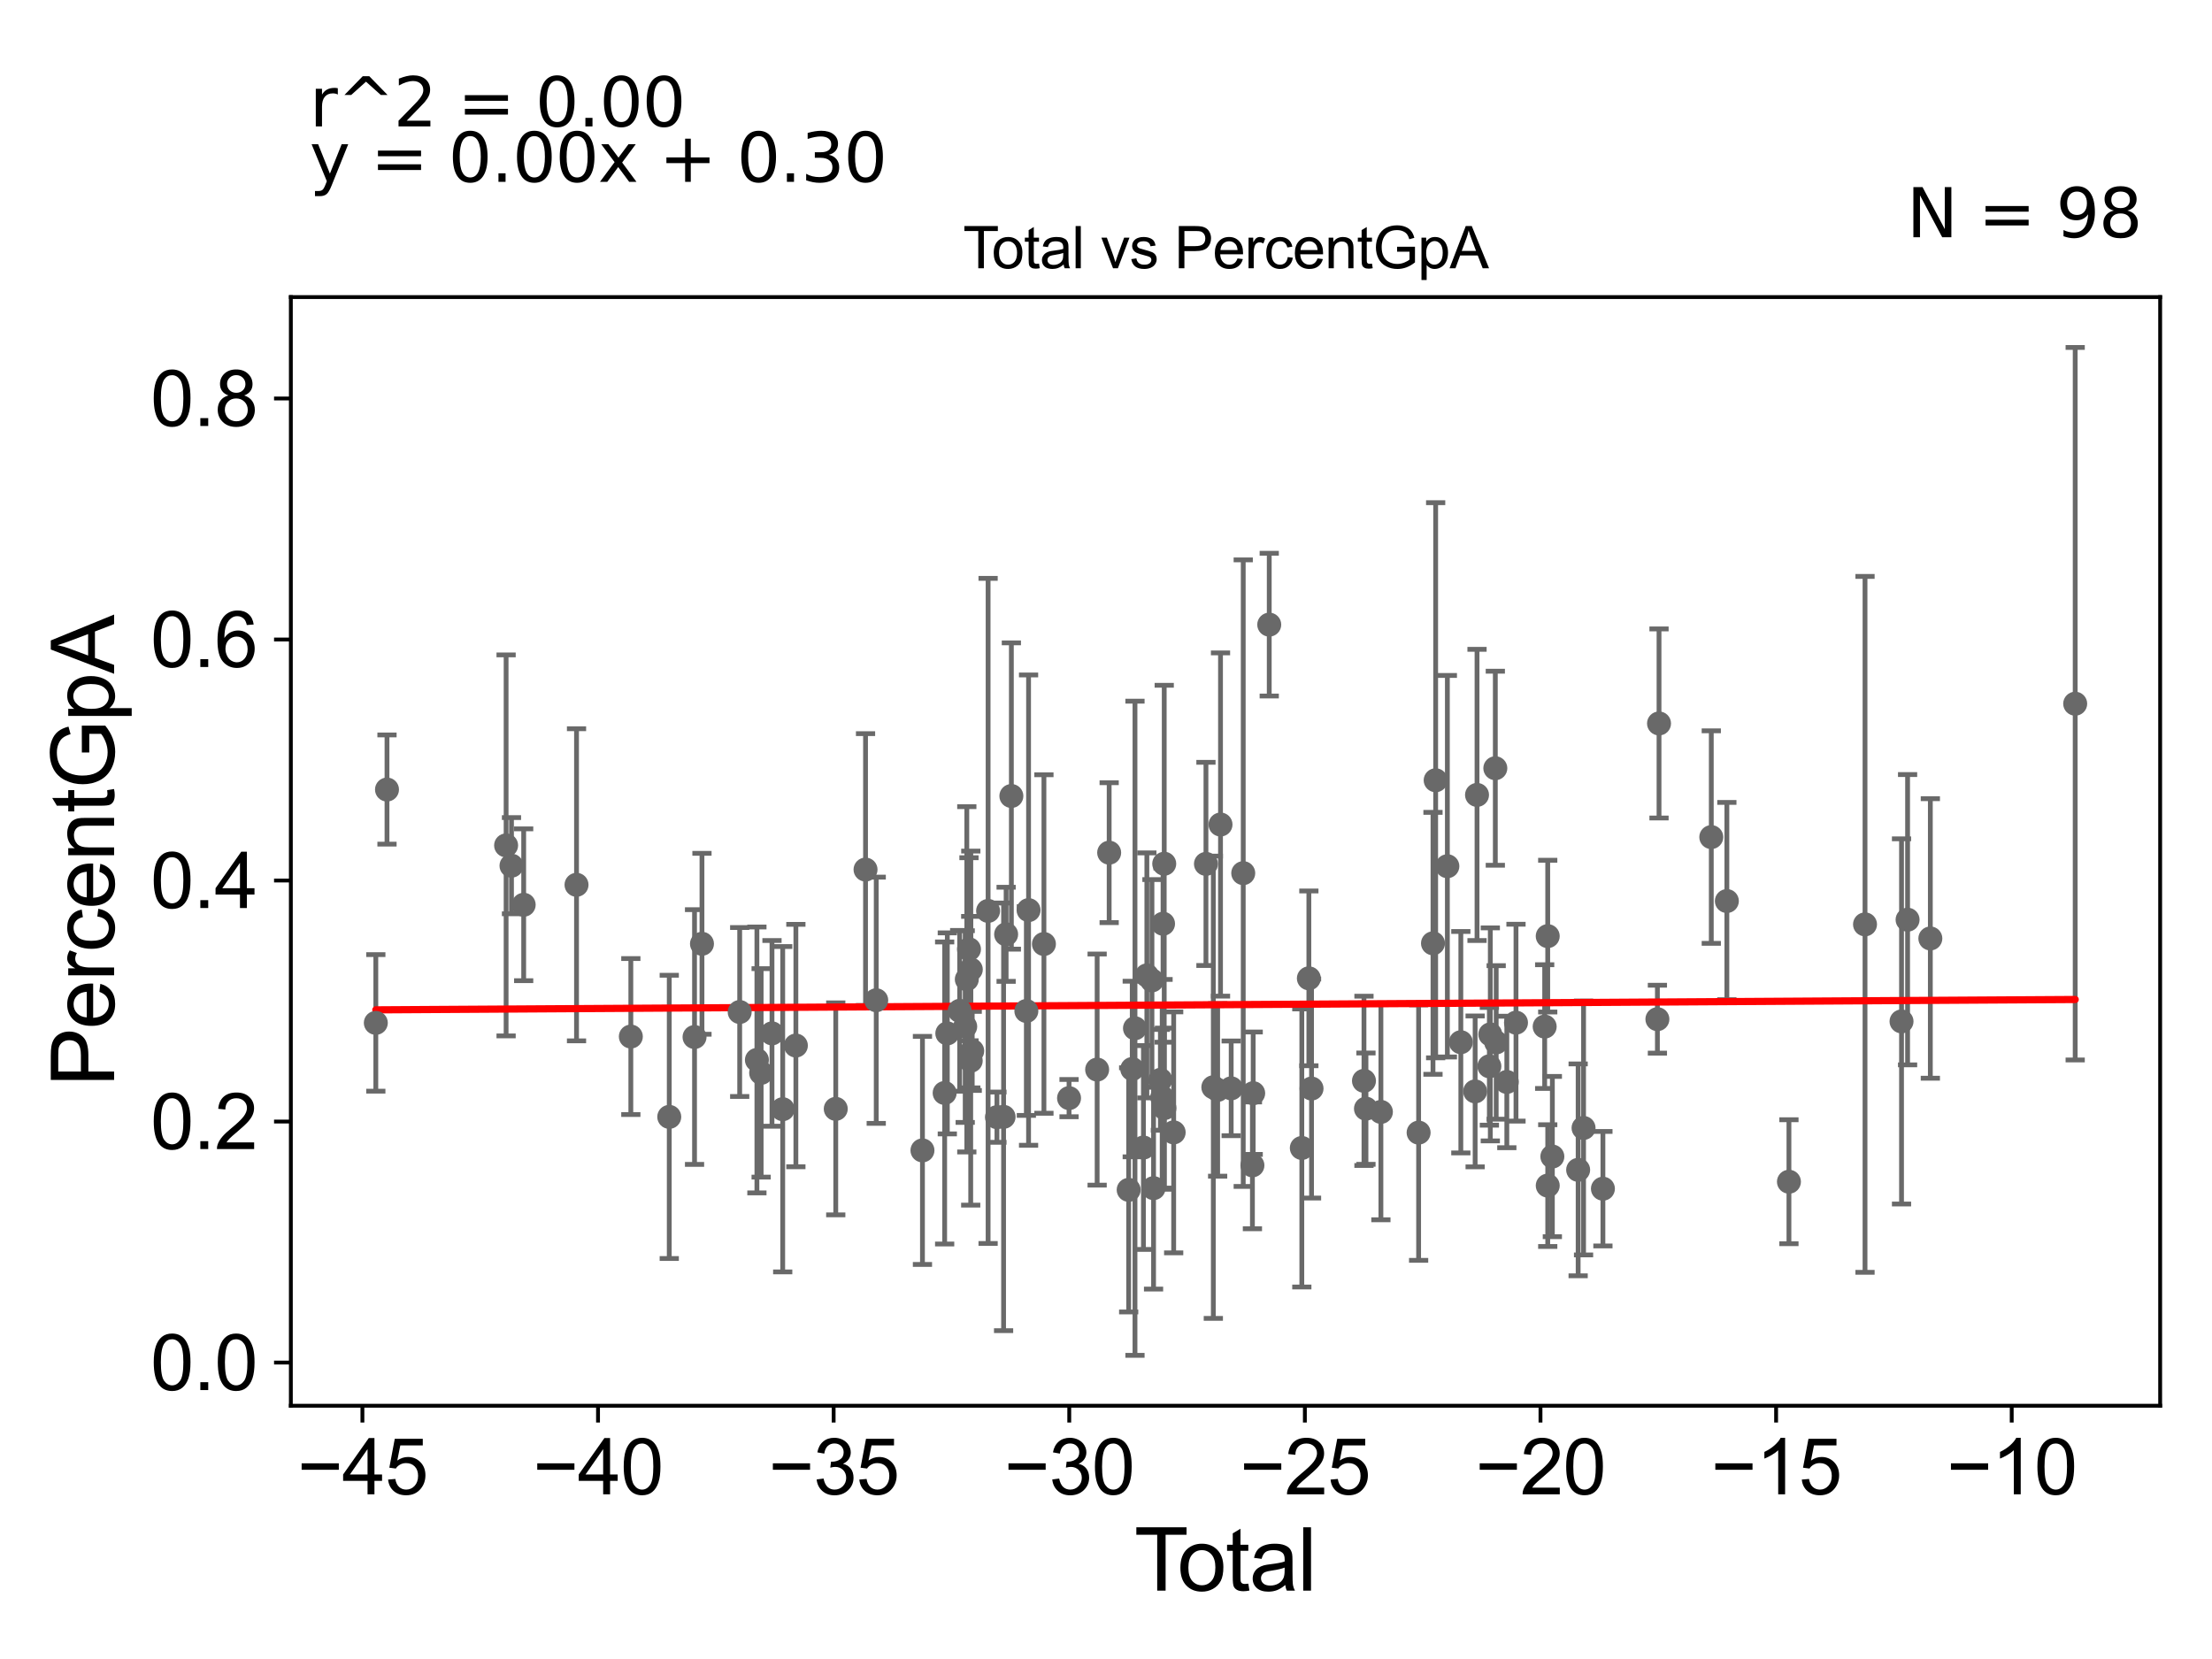 <?xml version="1.0" encoding="utf-8" standalone="no"?>
<!DOCTYPE svg PUBLIC "-//W3C//DTD SVG 1.1//EN"
  "http://www.w3.org/Graphics/SVG/1.1/DTD/svg11.dtd">
<svg xmlns:xlink="http://www.w3.org/1999/xlink" width="460.8pt" height="345.6pt" viewBox="0 0 460.8 345.6" xmlns="http://www.w3.org/2000/svg" version="1.1">
 <defs>
  <style type="text/css">*{stroke-linejoin: round; stroke-linecap: butt}</style>
 </defs>
 <g id="figure_1">
  <g id="patch_1">
   <path d="M 0 345.6 
L 460.8 345.6 
L 460.8 0 
L 0 0 
z
" style="fill: #ffffff"/>
  </g>
  <g id="axes_1">
   <g id="patch_2">
    <path d="M 60.59 292.84 
L 450 292.84 
L 450 61.886 
L 60.59 61.886 
z
" style="fill: #ffffff"/>
   </g>
   <g id="PathCollection_1">
    <defs>
     <path id="mb7f6e60b58" d="M 0 1.118 
C 0.297 1.118 0.581 1 0.791 0.791 
C 1 0.581 1.118 0.297 1.118 0 
C 1.118 -0.297 1 -0.581 0.791 -0.791 
C 0.581 -1 0.297 -1.118 0 -1.118 
C -0.297 -1.118 -0.581 -1 -0.791 -0.791 
C -1 -0.581 -1.118 -0.297 -1.118 0 
C -1.118 0.297 -1 0.581 -0.791 0.791 
C -0.581 1 -0.297 1.118 0 1.118 
z
" style="stroke: #696969"/>
    </defs>
    <g clip-path="url(#p7cbf9b2f9b)">
     <use xlink:href="#mb7f6e60b58" x="328.757" y="243.704" style="fill: #696969; stroke: #696969"/>
     <use xlink:href="#mb7f6e60b58" x="105.431" y="176.108" style="fill: #696969; stroke: #696969"/>
     <use xlink:href="#mb7f6e60b58" x="345.267" y="212.313" style="fill: #696969; stroke: #696969"/>
     <use xlink:href="#mb7f6e60b58" x="388.518" y="192.564" style="fill: #696969; stroke: #696969"/>
     <use xlink:href="#mb7f6e60b58" x="299.074" y="162.544" style="fill: #696969; stroke: #696969"/>
     <use xlink:href="#mb7f6e60b58" x="345.605" y="150.708" style="fill: #696969; stroke: #696969"/>
     <use xlink:href="#mb7f6e60b58" x="298.517" y="196.511" style="fill: #696969; stroke: #696969"/>
     <use xlink:href="#mb7f6e60b58" x="154.091" y="210.82" style="fill: #696969; stroke: #696969"/>
     <use xlink:href="#mb7f6e60b58" x="396.123" y="212.778" style="fill: #696969; stroke: #696969"/>
     <use xlink:href="#mb7f6e60b58" x="397.385" y="191.59" style="fill: #696969; stroke: #696969"/>
     <use xlink:href="#mb7f6e60b58" x="157.677" y="220.805" style="fill: #696969; stroke: #696969"/>
     <use xlink:href="#mb7f6e60b58" x="402.126" y="195.497" style="fill: #696969; stroke: #696969"/>
     <use xlink:href="#mb7f6e60b58" x="295.524" y="235.944" style="fill: #696969; stroke: #696969"/>
     <use xlink:href="#mb7f6e60b58" x="158.56" y="223.501" style="fill: #696969; stroke: #696969"/>
     <use xlink:href="#mb7f6e60b58" x="160.819" y="215.272" style="fill: #696969; stroke: #696969"/>
     <use xlink:href="#mb7f6e60b58" x="163.053" y="231.067" style="fill: #696969; stroke: #696969"/>
     <use xlink:href="#mb7f6e60b58" x="165.796" y="217.808" style="fill: #696969; stroke: #696969"/>
     <use xlink:href="#mb7f6e60b58" x="287.668" y="231.632" style="fill: #696969; stroke: #696969"/>
     <use xlink:href="#mb7f6e60b58" x="284.555" y="230.956" style="fill: #696969; stroke: #696969"/>
     <use xlink:href="#mb7f6e60b58" x="359.737" y="187.704" style="fill: #696969; stroke: #696969"/>
     <use xlink:href="#mb7f6e60b58" x="356.492" y="174.381" style="fill: #696969; stroke: #696969"/>
     <use xlink:href="#mb7f6e60b58" x="432.3" y="146.596" style="fill: #696969; stroke: #696969"/>
     <use xlink:href="#mb7f6e60b58" x="304.319" y="217.111" style="fill: #696969; stroke: #696969"/>
     <use xlink:href="#mb7f6e60b58" x="333.917" y="247.629" style="fill: #696969; stroke: #696969"/>
     <use xlink:href="#mb7f6e60b58" x="106.552" y="180.34" style="fill: #696969; stroke: #696969"/>
     <use xlink:href="#mb7f6e60b58" x="307.299" y="227.358" style="fill: #696969; stroke: #696969"/>
     <use xlink:href="#mb7f6e60b58" x="323.384" y="240.929" style="fill: #696969; stroke: #696969"/>
     <use xlink:href="#mb7f6e60b58" x="322.422" y="246.983" style="fill: #696969; stroke: #696969"/>
     <use xlink:href="#mb7f6e60b58" x="322.419" y="195.013" style="fill: #696969; stroke: #696969"/>
     <use xlink:href="#mb7f6e60b58" x="321.784" y="213.858" style="fill: #696969; stroke: #696969"/>
     <use xlink:href="#mb7f6e60b58" x="131.415" y="215.932" style="fill: #696969; stroke: #696969"/>
     <use xlink:href="#mb7f6e60b58" x="284.14" y="225.159" style="fill: #696969; stroke: #696969"/>
     <use xlink:href="#mb7f6e60b58" x="139.418" y="232.666" style="fill: #696969; stroke: #696969"/>
     <use xlink:href="#mb7f6e60b58" x="372.669" y="246.176" style="fill: #696969; stroke: #696969"/>
     <use xlink:href="#mb7f6e60b58" x="209.065" y="232.659" style="fill: #696969; stroke: #696969"/>
     <use xlink:href="#mb7f6e60b58" x="329.884" y="234.974" style="fill: #696969; stroke: #696969"/>
     <use xlink:href="#mb7f6e60b58" x="315.809" y="213.039" style="fill: #696969; stroke: #696969"/>
     <use xlink:href="#mb7f6e60b58" x="313.899" y="225.392" style="fill: #696969; stroke: #696969"/>
     <use xlink:href="#mb7f6e60b58" x="311.683" y="217.156" style="fill: #696969; stroke: #696969"/>
     <use xlink:href="#mb7f6e60b58" x="311.503" y="160.034" style="fill: #696969; stroke: #696969"/>
     <use xlink:href="#mb7f6e60b58" x="144.685" y="216.031" style="fill: #696969; stroke: #696969"/>
     <use xlink:href="#mb7f6e60b58" x="310.458" y="215.481" style="fill: #696969; stroke: #696969"/>
     <use xlink:href="#mb7f6e60b58" x="109.092" y="188.479" style="fill: #696969; stroke: #696969"/>
     <use xlink:href="#mb7f6e60b58" x="146.233" y="196.609" style="fill: #696969; stroke: #696969"/>
     <use xlink:href="#mb7f6e60b58" x="80.618" y="164.477" style="fill: #696969; stroke: #696969"/>
     <use xlink:href="#mb7f6e60b58" x="307.691" y="165.596" style="fill: #696969; stroke: #696969"/>
     <use xlink:href="#mb7f6e60b58" x="78.29" y="213.085" style="fill: #696969; stroke: #696969"/>
     <use xlink:href="#mb7f6e60b58" x="120.1" y="184.322" style="fill: #696969; stroke: #696969"/>
     <use xlink:href="#mb7f6e60b58" x="310.263" y="222.13" style="fill: #696969; stroke: #696969"/>
     <use xlink:href="#mb7f6e60b58" x="209.595" y="194.635" style="fill: #696969; stroke: #696969"/>
     <use xlink:href="#mb7f6e60b58" x="301.513" y="180.449" style="fill: #696969; stroke: #696969"/>
     <use xlink:href="#mb7f6e60b58" x="240.307" y="247.512" style="fill: #696969; stroke: #696969"/>
     <use xlink:href="#mb7f6e60b58" x="261.062" y="227.734" style="fill: #696969; stroke: #696969"/>
     <use xlink:href="#mb7f6e60b58" x="251.222" y="179.966" style="fill: #696969; stroke: #696969"/>
     <use xlink:href="#mb7f6e60b58" x="201.404" y="204.009" style="fill: #696969; stroke: #696969"/>
     <use xlink:href="#mb7f6e60b58" x="260.902" y="242.765" style="fill: #696969; stroke: #696969"/>
     <use xlink:href="#mb7f6e60b58" x="258.989" y="181.892" style="fill: #696969; stroke: #696969"/>
     <use xlink:href="#mb7f6e60b58" x="201.071" y="213.851" style="fill: #696969; stroke: #696969"/>
     <use xlink:href="#mb7f6e60b58" x="207.682" y="232.727" style="fill: #696969; stroke: #696969"/>
     <use xlink:href="#mb7f6e60b58" x="244.498" y="235.896" style="fill: #696969; stroke: #696969"/>
     <use xlink:href="#mb7f6e60b58" x="192.165" y="239.65" style="fill: #696969; stroke: #696969"/>
     <use xlink:href="#mb7f6e60b58" x="239.972" y="204.233" style="fill: #696969; stroke: #696969"/>
     <use xlink:href="#mb7f6e60b58" x="256.479" y="226.722" style="fill: #696969; stroke: #696969"/>
     <use xlink:href="#mb7f6e60b58" x="228.555" y="222.813" style="fill: #696969; stroke: #696969"/>
     <use xlink:href="#mb7f6e60b58" x="264.406" y="130.122" style="fill: #696969; stroke: #696969"/>
     <use xlink:href="#mb7f6e60b58" x="231.059" y="177.627" style="fill: #696969; stroke: #696969"/>
     <use xlink:href="#mb7f6e60b58" x="205.84" y="189.76" style="fill: #696969; stroke: #696969"/>
     <use xlink:href="#mb7f6e60b58" x="238.912" y="203.193" style="fill: #696969; stroke: #696969"/>
     <use xlink:href="#mb7f6e60b58" x="254.255" y="171.764" style="fill: #696969; stroke: #696969"/>
     <use xlink:href="#mb7f6e60b58" x="235.124" y="247.87" style="fill: #696969; stroke: #696969"/>
     <use xlink:href="#mb7f6e60b58" x="241.732" y="224.953" style="fill: #696969; stroke: #696969"/>
     <use xlink:href="#mb7f6e60b58" x="238.199" y="239.051" style="fill: #696969; stroke: #696969"/>
     <use xlink:href="#mb7f6e60b58" x="199.92" y="210.575" style="fill: #696969; stroke: #696969"/>
     <use xlink:href="#mb7f6e60b58" x="253.658" y="227.05" style="fill: #696969; stroke: #696969"/>
     <use xlink:href="#mb7f6e60b58" x="235.866" y="222.694" style="fill: #696969; stroke: #696969"/>
     <use xlink:href="#mb7f6e60b58" x="252.759" y="226.494" style="fill: #696969; stroke: #696969"/>
     <use xlink:href="#mb7f6e60b58" x="202.533" y="218.927" style="fill: #696969; stroke: #696969"/>
     <use xlink:href="#mb7f6e60b58" x="236.437" y="214.206" style="fill: #696969; stroke: #696969"/>
     <use xlink:href="#mb7f6e60b58" x="197.343" y="215.275" style="fill: #696969; stroke: #696969"/>
     <use xlink:href="#mb7f6e60b58" x="202.236" y="201.958" style="fill: #696969; stroke: #696969"/>
     <use xlink:href="#mb7f6e60b58" x="222.702" y="228.758" style="fill: #696969; stroke: #696969"/>
     <use xlink:href="#mb7f6e60b58" x="196.789" y="227.686" style="fill: #696969; stroke: #696969"/>
     <use xlink:href="#mb7f6e60b58" x="201.856" y="197.741" style="fill: #696969; stroke: #696969"/>
     <use xlink:href="#mb7f6e60b58" x="242.283" y="192.432" style="fill: #696969; stroke: #696969"/>
     <use xlink:href="#mb7f6e60b58" x="273.217" y="226.764" style="fill: #696969; stroke: #696969"/>
     <use xlink:href="#mb7f6e60b58" x="202.218" y="220.977" style="fill: #696969; stroke: #696969"/>
     <use xlink:href="#mb7f6e60b58" x="214.269" y="189.594" style="fill: #696969; stroke: #696969"/>
     <use xlink:href="#mb7f6e60b58" x="242.106" y="228.587" style="fill: #696969; stroke: #696969"/>
     <use xlink:href="#mb7f6e60b58" x="272.66" y="203.807" style="fill: #696969; stroke: #696969"/>
     <use xlink:href="#mb7f6e60b58" x="180.307" y="181.147" style="fill: #696969; stroke: #696969"/>
     <use xlink:href="#mb7f6e60b58" x="217.47" y="196.654" style="fill: #696969; stroke: #696969"/>
     <use xlink:href="#mb7f6e60b58" x="174.103" y="230.998" style="fill: #696969; stroke: #696969"/>
     <use xlink:href="#mb7f6e60b58" x="242.576" y="230.836" style="fill: #696969; stroke: #696969"/>
     <use xlink:href="#mb7f6e60b58" x="271.193" y="239.145" style="fill: #696969; stroke: #696969"/>
     <use xlink:href="#mb7f6e60b58" x="242.53" y="179.934" style="fill: #696969; stroke: #696969"/>
     <use xlink:href="#mb7f6e60b58" x="210.686" y="165.821" style="fill: #696969; stroke: #696969"/>
     <use xlink:href="#mb7f6e60b58" x="182.535" y="208.369" style="fill: #696969; stroke: #696969"/>
     <use xlink:href="#mb7f6e60b58" x="213.81" y="210.609" style="fill: #696969; stroke: #696969"/>
    </g>
   </g>
   <g id="matplotlib.axis_1">
    <g id="xtick_1">
     <g id="line2d_1">
      <defs>
       <path id="m6d70236f0f" d="M 0 0 
L 0 3.5 
" style="stroke: #000000; stroke-width: 0.8"/>
      </defs>
      <g>
       <use xlink:href="#m6d70236f0f" x="75.496" y="292.84" style="stroke: #000000; stroke-width: 0.8"/>
      </g>
     </g>
     <g id="text_1">
      <!-- −45 -->
      <g transform="translate(61.926 311.293)scale(0.16 -0.16)">
       <defs>
        <path id="ArialMT-2212" d="M 3381 1997 
L 356 1997 
L 356 2522 
L 3381 2522 
L 3381 1997 
z
" transform="scale(0.016)"/>
        <path id="ArialMT-34" d="M 2069 0 
L 2069 1097 
L 81 1097 
L 81 1613 
L 2172 4581 
L 2631 4581 
L 2631 1613 
L 3250 1613 
L 3250 1097 
L 2631 1097 
L 2631 0 
L 2069 0 
z
M 2069 1613 
L 2069 3678 
L 634 1613 
L 2069 1613 
z
" transform="scale(0.016)"/>
        <path id="ArialMT-35" d="M 266 1200 
L 856 1250 
Q 922 819 1161 601 
Q 1400 384 1738 384 
Q 2144 384 2425 690 
Q 2706 997 2706 1503 
Q 2706 1984 2436 2262 
Q 2166 2541 1728 2541 
Q 1456 2541 1237 2417 
Q 1019 2294 894 2097 
L 366 2166 
L 809 4519 
L 3088 4519 
L 3088 3981 
L 1259 3981 
L 1013 2750 
Q 1425 3038 1878 3038 
Q 2478 3038 2890 2622 
Q 3303 2206 3303 1553 
Q 3303 931 2941 478 
Q 2500 -78 1738 -78 
Q 1113 -78 717 272 
Q 322 622 266 1200 
z
" transform="scale(0.016)"/>
       </defs>
       <use xlink:href="#ArialMT-2212"/>
       <use xlink:href="#ArialMT-34" x="58.398"/>
       <use xlink:href="#ArialMT-35" x="114.014"/>
      </g>
     </g>
    </g>
    <g id="xtick_2">
     <g id="line2d_2">
      <g>
       <use xlink:href="#m6d70236f0f" x="124.579" y="292.84" style="stroke: #000000; stroke-width: 0.8"/>
      </g>
     </g>
     <g id="text_2">
      <!-- −40 -->
      <g transform="translate(111.009 311.293)scale(0.16 -0.16)">
       <defs>
        <path id="ArialMT-30" d="M 266 2259 
Q 266 3072 433 3567 
Q 600 4063 929 4331 
Q 1259 4600 1759 4600 
Q 2128 4600 2406 4451 
Q 2684 4303 2865 4023 
Q 3047 3744 3150 3342 
Q 3253 2941 3253 2259 
Q 3253 1453 3087 958 
Q 2922 463 2592 192 
Q 2263 -78 1759 -78 
Q 1097 -78 719 397 
Q 266 969 266 2259 
z
M 844 2259 
Q 844 1131 1108 757 
Q 1372 384 1759 384 
Q 2147 384 2411 759 
Q 2675 1134 2675 2259 
Q 2675 3391 2411 3762 
Q 2147 4134 1753 4134 
Q 1366 4134 1134 3806 
Q 844 3388 844 2259 
z
" transform="scale(0.016)"/>
       </defs>
       <use xlink:href="#ArialMT-2212"/>
       <use xlink:href="#ArialMT-34" x="58.398"/>
       <use xlink:href="#ArialMT-30" x="114.014"/>
      </g>
     </g>
    </g>
    <g id="xtick_3">
     <g id="line2d_3">
      <g>
       <use xlink:href="#m6d70236f0f" x="173.662" y="292.84" style="stroke: #000000; stroke-width: 0.8"/>
      </g>
     </g>
     <g id="text_3">
      <!-- −35 -->
      <g transform="translate(160.092 311.293)scale(0.16 -0.16)">
       <defs>
        <path id="ArialMT-33" d="M 269 1209 
L 831 1284 
Q 928 806 1161 595 
Q 1394 384 1728 384 
Q 2125 384 2398 659 
Q 2672 934 2672 1341 
Q 2672 1728 2419 1979 
Q 2166 2231 1775 2231 
Q 1616 2231 1378 2169 
L 1441 2663 
Q 1497 2656 1531 2656 
Q 1891 2656 2178 2843 
Q 2466 3031 2466 3422 
Q 2466 3731 2256 3934 
Q 2047 4138 1716 4138 
Q 1388 4138 1169 3931 
Q 950 3725 888 3313 
L 325 3413 
Q 428 3978 793 4289 
Q 1159 4600 1703 4600 
Q 2078 4600 2393 4439 
Q 2709 4278 2876 4000 
Q 3044 3722 3044 3409 
Q 3044 3113 2884 2869 
Q 2725 2625 2413 2481 
Q 2819 2388 3044 2092 
Q 3269 1797 3269 1353 
Q 3269 753 2831 336 
Q 2394 -81 1725 -81 
Q 1122 -81 723 278 
Q 325 638 269 1209 
z
" transform="scale(0.016)"/>
       </defs>
       <use xlink:href="#ArialMT-2212"/>
       <use xlink:href="#ArialMT-33" x="58.398"/>
       <use xlink:href="#ArialMT-35" x="114.014"/>
      </g>
     </g>
    </g>
    <g id="xtick_4">
     <g id="line2d_4">
      <g>
       <use xlink:href="#m6d70236f0f" x="222.745" y="292.84" style="stroke: #000000; stroke-width: 0.8"/>
      </g>
     </g>
     <g id="text_4">
      <!-- −30 -->
      <g transform="translate(209.175 311.293)scale(0.16 -0.16)">
       <use xlink:href="#ArialMT-2212"/>
       <use xlink:href="#ArialMT-33" x="58.398"/>
       <use xlink:href="#ArialMT-30" x="114.014"/>
      </g>
     </g>
    </g>
    <g id="xtick_5">
     <g id="line2d_5">
      <g>
       <use xlink:href="#m6d70236f0f" x="271.828" y="292.84" style="stroke: #000000; stroke-width: 0.8"/>
      </g>
     </g>
     <g id="text_5">
      <!-- −25 -->
      <g transform="translate(258.258 311.293)scale(0.16 -0.16)">
       <defs>
        <path id="ArialMT-32" d="M 3222 541 
L 3222 0 
L 194 0 
Q 188 203 259 391 
Q 375 700 629 1000 
Q 884 1300 1366 1694 
Q 2113 2306 2375 2664 
Q 2638 3022 2638 3341 
Q 2638 3675 2398 3904 
Q 2159 4134 1775 4134 
Q 1369 4134 1125 3890 
Q 881 3647 878 3216 
L 300 3275 
Q 359 3922 746 4261 
Q 1134 4600 1788 4600 
Q 2447 4600 2831 4234 
Q 3216 3869 3216 3328 
Q 3216 3053 3103 2787 
Q 2991 2522 2730 2228 
Q 2469 1934 1863 1422 
Q 1356 997 1212 845 
Q 1069 694 975 541 
L 3222 541 
z
" transform="scale(0.016)"/>
       </defs>
       <use xlink:href="#ArialMT-2212"/>
       <use xlink:href="#ArialMT-32" x="58.398"/>
       <use xlink:href="#ArialMT-35" x="114.014"/>
      </g>
     </g>
    </g>
    <g id="xtick_6">
     <g id="line2d_6">
      <g>
       <use xlink:href="#m6d70236f0f" x="320.911" y="292.84" style="stroke: #000000; stroke-width: 0.8"/>
      </g>
     </g>
     <g id="text_6">
      <!-- −20 -->
      <g transform="translate(307.341 311.293)scale(0.16 -0.16)">
       <use xlink:href="#ArialMT-2212"/>
       <use xlink:href="#ArialMT-32" x="58.398"/>
       <use xlink:href="#ArialMT-30" x="114.014"/>
      </g>
     </g>
    </g>
    <g id="xtick_7">
     <g id="line2d_7">
      <g>
       <use xlink:href="#m6d70236f0f" x="369.994" y="292.84" style="stroke: #000000; stroke-width: 0.8"/>
      </g>
     </g>
     <g id="text_7">
      <!-- −15 -->
      <g transform="translate(356.424 311.293)scale(0.16 -0.16)">
       <defs>
        <path id="ArialMT-31" d="M 2384 0 
L 1822 0 
L 1822 3584 
Q 1619 3391 1289 3197 
Q 959 3003 697 2906 
L 697 3450 
Q 1169 3672 1522 3987 
Q 1875 4303 2022 4600 
L 2384 4600 
L 2384 0 
z
" transform="scale(0.016)"/>
       </defs>
       <use xlink:href="#ArialMT-2212"/>
       <use xlink:href="#ArialMT-31" x="58.398"/>
       <use xlink:href="#ArialMT-35" x="114.014"/>
      </g>
     </g>
    </g>
    <g id="xtick_8">
     <g id="line2d_8">
      <g>
       <use xlink:href="#m6d70236f0f" x="419.077" y="292.84" style="stroke: #000000; stroke-width: 0.8"/>
      </g>
     </g>
     <g id="text_8">
      <!-- −10 -->
      <g transform="translate(405.507 311.293)scale(0.16 -0.16)">
       <use xlink:href="#ArialMT-2212"/>
       <use xlink:href="#ArialMT-31" x="58.398"/>
       <use xlink:href="#ArialMT-30" x="114.014"/>
      </g>
     </g>
    </g>
    <g id="text_9">
     <!-- Total -->
     <g transform="translate(236.29 331.357)scale(0.18 -0.18)">
      <defs>
       <path id="ArialMT-54" d="M 1659 0 
L 1659 4041 
L 150 4041 
L 150 4581 
L 3781 4581 
L 3781 4041 
L 2266 4041 
L 2266 0 
L 1659 0 
z
" transform="scale(0.016)"/>
       <path id="ArialMT-6f" d="M 213 1659 
Q 213 2581 725 3025 
Q 1153 3394 1769 3394 
Q 2453 3394 2887 2945 
Q 3322 2497 3322 1706 
Q 3322 1066 3130 698 
Q 2938 331 2570 128 
Q 2203 -75 1769 -75 
Q 1072 -75 642 372 
Q 213 819 213 1659 
z
M 791 1659 
Q 791 1022 1069 705 
Q 1347 388 1769 388 
Q 2188 388 2466 706 
Q 2744 1025 2744 1678 
Q 2744 2294 2464 2611 
Q 2184 2928 1769 2928 
Q 1347 2928 1069 2612 
Q 791 2297 791 1659 
z
" transform="scale(0.016)"/>
       <path id="ArialMT-74" d="M 1650 503 
L 1731 6 
Q 1494 -44 1306 -44 
Q 1000 -44 831 53 
Q 663 150 594 308 
Q 525 466 525 972 
L 525 2881 
L 113 2881 
L 113 3319 
L 525 3319 
L 525 4141 
L 1084 4478 
L 1084 3319 
L 1650 3319 
L 1650 2881 
L 1084 2881 
L 1084 941 
Q 1084 700 1114 631 
Q 1144 563 1211 522 
Q 1278 481 1403 481 
Q 1497 481 1650 503 
z
" transform="scale(0.016)"/>
       <path id="ArialMT-61" d="M 2588 409 
Q 2275 144 1986 34 
Q 1697 -75 1366 -75 
Q 819 -75 525 192 
Q 231 459 231 875 
Q 231 1119 342 1320 
Q 453 1522 633 1644 
Q 813 1766 1038 1828 
Q 1203 1872 1538 1913 
Q 2219 1994 2541 2106 
Q 2544 2222 2544 2253 
Q 2544 2597 2384 2738 
Q 2169 2928 1744 2928 
Q 1347 2928 1158 2789 
Q 969 2650 878 2297 
L 328 2372 
Q 403 2725 575 2942 
Q 747 3159 1072 3276 
Q 1397 3394 1825 3394 
Q 2250 3394 2515 3294 
Q 2781 3194 2906 3042 
Q 3031 2891 3081 2659 
Q 3109 2516 3109 2141 
L 3109 1391 
Q 3109 606 3145 398 
Q 3181 191 3288 0 
L 2700 0 
Q 2613 175 2588 409 
z
M 2541 1666 
Q 2234 1541 1622 1453 
Q 1275 1403 1131 1340 
Q 988 1278 909 1158 
Q 831 1038 831 891 
Q 831 666 1001 516 
Q 1172 366 1500 366 
Q 1825 366 2078 508 
Q 2331 650 2450 897 
Q 2541 1088 2541 1459 
L 2541 1666 
z
" transform="scale(0.016)"/>
       <path id="ArialMT-6c" d="M 409 0 
L 409 4581 
L 972 4581 
L 972 0 
L 409 0 
z
" transform="scale(0.016)"/>
      </defs>
      <use xlink:href="#ArialMT-54"/>
      <use xlink:href="#ArialMT-6f" x="49.959"/>
      <use xlink:href="#ArialMT-74" x="105.574"/>
      <use xlink:href="#ArialMT-61" x="133.357"/>
      <use xlink:href="#ArialMT-6c" x="188.973"/>
     </g>
    </g>
   </g>
   <g id="matplotlib.axis_2">
    <g id="ytick_1">
     <g id="line2d_9">
      <defs>
       <path id="mdf33cbe985" d="M 0 0 
L -3.5 0 
" style="stroke: #000000; stroke-width: 0.8"/>
      </defs>
      <g>
       <use xlink:href="#mdf33cbe985" x="60.59" y="283.849" style="stroke: #000000; stroke-width: 0.8"/>
      </g>
     </g>
     <g id="text_10">
      <!-- 0.0 -->
      <g transform="translate(31.35 289.576)scale(0.16 -0.16)">
       <defs>
        <path id="ArialMT-2e" d="M 581 0 
L 581 641 
L 1222 641 
L 1222 0 
L 581 0 
z
" transform="scale(0.016)"/>
       </defs>
       <use xlink:href="#ArialMT-30"/>
       <use xlink:href="#ArialMT-2e" x="55.615"/>
       <use xlink:href="#ArialMT-30" x="83.398"/>
      </g>
     </g>
    </g>
    <g id="ytick_2">
     <g id="line2d_10">
      <g>
       <use xlink:href="#mdf33cbe985" x="60.59" y="233.641" style="stroke: #000000; stroke-width: 0.8"/>
      </g>
     </g>
     <g id="text_11">
      <!-- 0.2 -->
      <g transform="translate(31.35 239.367)scale(0.16 -0.16)">
       <use xlink:href="#ArialMT-30"/>
       <use xlink:href="#ArialMT-2e" x="55.615"/>
       <use xlink:href="#ArialMT-32" x="83.398"/>
      </g>
     </g>
    </g>
    <g id="ytick_3">
     <g id="line2d_11">
      <g>
       <use xlink:href="#mdf33cbe985" x="60.59" y="183.432" style="stroke: #000000; stroke-width: 0.8"/>
      </g>
     </g>
     <g id="text_12">
      <!-- 0.4 -->
      <g transform="translate(31.35 189.158)scale(0.16 -0.16)">
       <use xlink:href="#ArialMT-30"/>
       <use xlink:href="#ArialMT-2e" x="55.615"/>
       <use xlink:href="#ArialMT-34" x="83.398"/>
      </g>
     </g>
    </g>
    <g id="ytick_4">
     <g id="line2d_12">
      <g>
       <use xlink:href="#mdf33cbe985" x="60.59" y="133.223" style="stroke: #000000; stroke-width: 0.8"/>
      </g>
     </g>
     <g id="text_13">
      <!-- 0.6 -->
      <g transform="translate(31.35 138.95)scale(0.16 -0.16)">
       <defs>
        <path id="ArialMT-36" d="M 3184 3459 
L 2625 3416 
Q 2550 3747 2413 3897 
Q 2184 4138 1850 4138 
Q 1581 4138 1378 3988 
Q 1113 3794 959 3422 
Q 806 3050 800 2363 
Q 1003 2672 1297 2822 
Q 1591 2972 1913 2972 
Q 2475 2972 2870 2558 
Q 3266 2144 3266 1488 
Q 3266 1056 3080 686 
Q 2894 316 2569 119 
Q 2244 -78 1831 -78 
Q 1128 -78 684 439 
Q 241 956 241 2144 
Q 241 3472 731 4075 
Q 1159 4600 1884 4600 
Q 2425 4600 2770 4297 
Q 3116 3994 3184 3459 
z
M 888 1484 
Q 888 1194 1011 928 
Q 1134 663 1356 523 
Q 1578 384 1822 384 
Q 2178 384 2434 671 
Q 2691 959 2691 1453 
Q 2691 1928 2437 2201 
Q 2184 2475 1800 2475 
Q 1419 2475 1153 2201 
Q 888 1928 888 1484 
z
" transform="scale(0.016)"/>
       </defs>
       <use xlink:href="#ArialMT-30"/>
       <use xlink:href="#ArialMT-2e" x="55.615"/>
       <use xlink:href="#ArialMT-36" x="83.398"/>
      </g>
     </g>
    </g>
    <g id="ytick_5">
     <g id="line2d_13">
      <g>
       <use xlink:href="#mdf33cbe985" x="60.59" y="83.015" style="stroke: #000000; stroke-width: 0.8"/>
      </g>
     </g>
     <g id="text_14">
      <!-- 0.8 -->
      <g transform="translate(31.35 88.741)scale(0.16 -0.16)">
       <defs>
        <path id="ArialMT-38" d="M 1131 2484 
Q 781 2613 612 2850 
Q 444 3088 444 3419 
Q 444 3919 803 4259 
Q 1163 4600 1759 4600 
Q 2359 4600 2725 4251 
Q 3091 3903 3091 3403 
Q 3091 3084 2923 2848 
Q 2756 2613 2416 2484 
Q 2838 2347 3058 2040 
Q 3278 1734 3278 1309 
Q 3278 722 2862 322 
Q 2447 -78 1769 -78 
Q 1091 -78 675 323 
Q 259 725 259 1325 
Q 259 1772 486 2073 
Q 713 2375 1131 2484 
z
M 1019 3438 
Q 1019 3113 1228 2906 
Q 1438 2700 1772 2700 
Q 2097 2700 2305 2904 
Q 2513 3109 2513 3406 
Q 2513 3716 2298 3927 
Q 2084 4138 1766 4138 
Q 1444 4138 1231 3931 
Q 1019 3725 1019 3438 
z
M 838 1322 
Q 838 1081 952 856 
Q 1066 631 1291 507 
Q 1516 384 1775 384 
Q 2178 384 2440 643 
Q 2703 903 2703 1303 
Q 2703 1709 2433 1975 
Q 2163 2241 1756 2241 
Q 1359 2241 1098 1978 
Q 838 1716 838 1322 
z
" transform="scale(0.016)"/>
       </defs>
       <use xlink:href="#ArialMT-30"/>
       <use xlink:href="#ArialMT-2e" x="55.615"/>
       <use xlink:href="#ArialMT-38" x="83.398"/>
      </g>
     </g>
    </g>
    <g id="text_15">
     <!-- PercentGpA -->
     <g transform="translate(23.773 226.386)rotate(-90)scale(0.18 -0.18)">
      <defs>
       <path id="ArialMT-50" d="M 494 0 
L 494 4581 
L 2222 4581 
Q 2678 4581 2919 4538 
Q 3256 4481 3484 4323 
Q 3713 4166 3852 3881 
Q 3991 3597 3991 3256 
Q 3991 2672 3619 2267 
Q 3247 1863 2275 1863 
L 1100 1863 
L 1100 0 
L 494 0 
z
M 1100 2403 
L 2284 2403 
Q 2872 2403 3119 2622 
Q 3366 2841 3366 3238 
Q 3366 3525 3220 3729 
Q 3075 3934 2838 4000 
Q 2684 4041 2272 4041 
L 1100 4041 
L 1100 2403 
z
" transform="scale(0.016)"/>
       <path id="ArialMT-65" d="M 2694 1069 
L 3275 997 
Q 3138 488 2766 206 
Q 2394 -75 1816 -75 
Q 1088 -75 661 373 
Q 234 822 234 1631 
Q 234 2469 665 2931 
Q 1097 3394 1784 3394 
Q 2450 3394 2872 2941 
Q 3294 2488 3294 1666 
Q 3294 1616 3291 1516 
L 816 1516 
Q 847 969 1125 678 
Q 1403 388 1819 388 
Q 2128 388 2347 550 
Q 2566 713 2694 1069 
z
M 847 1978 
L 2700 1978 
Q 2663 2397 2488 2606 
Q 2219 2931 1791 2931 
Q 1403 2931 1139 2672 
Q 875 2413 847 1978 
z
" transform="scale(0.016)"/>
       <path id="ArialMT-72" d="M 416 0 
L 416 3319 
L 922 3319 
L 922 2816 
Q 1116 3169 1280 3281 
Q 1444 3394 1641 3394 
Q 1925 3394 2219 3213 
L 2025 2691 
Q 1819 2813 1613 2813 
Q 1428 2813 1281 2702 
Q 1134 2591 1072 2394 
Q 978 2094 978 1738 
L 978 0 
L 416 0 
z
" transform="scale(0.016)"/>
       <path id="ArialMT-63" d="M 2588 1216 
L 3141 1144 
Q 3050 572 2676 248 
Q 2303 -75 1759 -75 
Q 1078 -75 664 370 
Q 250 816 250 1647 
Q 250 2184 428 2587 
Q 606 2991 970 3192 
Q 1334 3394 1763 3394 
Q 2303 3394 2647 3120 
Q 2991 2847 3088 2344 
L 2541 2259 
Q 2463 2594 2264 2762 
Q 2066 2931 1784 2931 
Q 1359 2931 1093 2626 
Q 828 2322 828 1663 
Q 828 994 1084 691 
Q 1341 388 1753 388 
Q 2084 388 2306 591 
Q 2528 794 2588 1216 
z
" transform="scale(0.016)"/>
       <path id="ArialMT-6e" d="M 422 0 
L 422 3319 
L 928 3319 
L 928 2847 
Q 1294 3394 1984 3394 
Q 2284 3394 2536 3286 
Q 2788 3178 2913 3003 
Q 3038 2828 3088 2588 
Q 3119 2431 3119 2041 
L 3119 0 
L 2556 0 
L 2556 2019 
Q 2556 2363 2490 2533 
Q 2425 2703 2258 2804 
Q 2091 2906 1866 2906 
Q 1506 2906 1245 2678 
Q 984 2450 984 1813 
L 984 0 
L 422 0 
z
" transform="scale(0.016)"/>
       <path id="ArialMT-47" d="M 2638 1797 
L 2638 2334 
L 4578 2338 
L 4578 638 
Q 4131 281 3656 101 
Q 3181 -78 2681 -78 
Q 2006 -78 1454 211 
Q 903 500 622 1047 
Q 341 1594 341 2269 
Q 341 2938 620 3517 
Q 900 4097 1425 4378 
Q 1950 4659 2634 4659 
Q 3131 4659 3532 4498 
Q 3934 4338 4162 4050 
Q 4391 3763 4509 3300 
L 3963 3150 
Q 3859 3500 3706 3700 
Q 3553 3900 3268 4020 
Q 2984 4141 2638 4141 
Q 2222 4141 1919 4014 
Q 1616 3888 1430 3681 
Q 1244 3475 1141 3228 
Q 966 2803 966 2306 
Q 966 1694 1177 1281 
Q 1388 869 1791 669 
Q 2194 469 2647 469 
Q 3041 469 3416 620 
Q 3791 772 3984 944 
L 3984 1797 
L 2638 1797 
z
" transform="scale(0.016)"/>
       <path id="ArialMT-70" d="M 422 -1272 
L 422 3319 
L 934 3319 
L 934 2888 
Q 1116 3141 1344 3267 
Q 1572 3394 1897 3394 
Q 2322 3394 2647 3175 
Q 2972 2956 3137 2557 
Q 3303 2159 3303 1684 
Q 3303 1175 3120 767 
Q 2938 359 2589 142 
Q 2241 -75 1856 -75 
Q 1575 -75 1351 44 
Q 1128 163 984 344 
L 984 -1272 
L 422 -1272 
z
M 931 1641 
Q 931 1000 1190 694 
Q 1450 388 1819 388 
Q 2194 388 2461 705 
Q 2728 1022 2728 1688 
Q 2728 2322 2467 2637 
Q 2206 2953 1844 2953 
Q 1484 2953 1207 2617 
Q 931 2281 931 1641 
z
" transform="scale(0.016)"/>
       <path id="ArialMT-41" d="M -9 0 
L 1750 4581 
L 2403 4581 
L 4278 0 
L 3588 0 
L 3053 1388 
L 1138 1388 
L 634 0 
L -9 0 
z
M 1313 1881 
L 2866 1881 
L 2388 3150 
Q 2169 3728 2063 4100 
Q 1975 3659 1816 3225 
L 1313 1881 
z
" transform="scale(0.016)"/>
      </defs>
      <use xlink:href="#ArialMT-50"/>
      <use xlink:href="#ArialMT-65" x="66.699"/>
      <use xlink:href="#ArialMT-72" x="122.314"/>
      <use xlink:href="#ArialMT-63" x="155.615"/>
      <use xlink:href="#ArialMT-65" x="205.615"/>
      <use xlink:href="#ArialMT-6e" x="261.23"/>
      <use xlink:href="#ArialMT-74" x="316.846"/>
      <use xlink:href="#ArialMT-47" x="344.629"/>
      <use xlink:href="#ArialMT-70" x="422.412"/>
      <use xlink:href="#ArialMT-41" x="478.027"/>
     </g>
    </g>
   </g>
   <g id="LineCollection_1">
    <path d="M 328.757 265.772 
L 328.757 221.636 
" clip-path="url(#p7cbf9b2f9b)" style="fill: none; stroke: #696969"/>
    <path d="M 105.431 215.793 
L 105.431 136.424 
" clip-path="url(#p7cbf9b2f9b)" style="fill: none; stroke: #696969"/>
    <path d="M 345.267 219.388 
L 345.267 205.239 
" clip-path="url(#p7cbf9b2f9b)" style="fill: none; stroke: #696969"/>
    <path d="M 388.518 265.049 
L 388.518 120.079 
" clip-path="url(#p7cbf9b2f9b)" style="fill: none; stroke: #696969"/>
    <path d="M 299.074 220.368 
L 299.074 104.72 
" clip-path="url(#p7cbf9b2f9b)" style="fill: none; stroke: #696969"/>
    <path d="M 345.605 170.403 
L 345.605 131.014 
" clip-path="url(#p7cbf9b2f9b)" style="fill: none; stroke: #696969"/>
    <path d="M 298.517 223.791 
L 298.517 169.231 
" clip-path="url(#p7cbf9b2f9b)" style="fill: none; stroke: #696969"/>
    <path d="M 154.091 228.417 
L 154.091 193.223 
" clip-path="url(#p7cbf9b2f9b)" style="fill: none; stroke: #696969"/>
    <path d="M 396.123 250.817 
L 396.123 174.738 
" clip-path="url(#p7cbf9b2f9b)" style="fill: none; stroke: #696969"/>
    <path d="M 397.385 221.828 
L 397.385 161.352 
" clip-path="url(#p7cbf9b2f9b)" style="fill: none; stroke: #696969"/>
    <path d="M 157.677 248.499 
L 157.677 193.11 
" clip-path="url(#p7cbf9b2f9b)" style="fill: none; stroke: #696969"/>
    <path d="M 402.126 224.614 
L 402.126 166.379 
" clip-path="url(#p7cbf9b2f9b)" style="fill: none; stroke: #696969"/>
    <path d="M 295.524 262.548 
L 295.524 209.34 
" clip-path="url(#p7cbf9b2f9b)" style="fill: none; stroke: #696969"/>
    <path d="M 158.56 245.214 
L 158.56 201.788 
" clip-path="url(#p7cbf9b2f9b)" style="fill: none; stroke: #696969"/>
    <path d="M 160.819 234.616 
L 160.819 195.928 
" clip-path="url(#p7cbf9b2f9b)" style="fill: none; stroke: #696969"/>
    <path d="M 163.053 264.957 
L 163.053 197.177 
" clip-path="url(#p7cbf9b2f9b)" style="fill: none; stroke: #696969"/>
    <path d="M 165.796 243.057 
L 165.796 192.56 
" clip-path="url(#p7cbf9b2f9b)" style="fill: none; stroke: #696969"/>
    <path d="M 287.668 254.103 
L 287.668 209.161 
" clip-path="url(#p7cbf9b2f9b)" style="fill: none; stroke: #696969"/>
    <path d="M 284.555 242.548 
L 284.555 219.363 
" clip-path="url(#p7cbf9b2f9b)" style="fill: none; stroke: #696969"/>
    <path d="M 359.737 208.252 
L 359.737 167.157 
" clip-path="url(#p7cbf9b2f9b)" style="fill: none; stroke: #696969"/>
    <path d="M 356.492 196.518 
L 356.492 152.243 
" clip-path="url(#p7cbf9b2f9b)" style="fill: none; stroke: #696969"/>
    <path d="M 432.3 220.809 
L 432.3 72.384 
" clip-path="url(#p7cbf9b2f9b)" style="fill: none; stroke: #696969"/>
    <path d="M 304.319 240.177 
L 304.319 194.045 
" clip-path="url(#p7cbf9b2f9b)" style="fill: none; stroke: #696969"/>
    <path d="M 333.917 259.554 
L 333.917 235.705 
" clip-path="url(#p7cbf9b2f9b)" style="fill: none; stroke: #696969"/>
    <path d="M 106.552 190.359 
L 106.552 170.32 
" clip-path="url(#p7cbf9b2f9b)" style="fill: none; stroke: #696969"/>
    <path d="M 307.299 243.074 
L 307.299 211.642 
" clip-path="url(#p7cbf9b2f9b)" style="fill: none; stroke: #696969"/>
    <path d="M 323.384 257.623 
L 323.384 224.235 
" clip-path="url(#p7cbf9b2f9b)" style="fill: none; stroke: #696969"/>
    <path d="M 322.422 259.664 
L 322.422 234.302 
" clip-path="url(#p7cbf9b2f9b)" style="fill: none; stroke: #696969"/>
    <path d="M 322.419 210.817 
L 322.419 179.208 
" clip-path="url(#p7cbf9b2f9b)" style="fill: none; stroke: #696969"/>
    <path d="M 321.784 226.745 
L 321.784 200.972 
" clip-path="url(#p7cbf9b2f9b)" style="fill: none; stroke: #696969"/>
    <path d="M 131.415 232.179 
L 131.415 199.684 
" clip-path="url(#p7cbf9b2f9b)" style="fill: none; stroke: #696969"/>
    <path d="M 284.14 242.79 
L 284.14 207.528 
" clip-path="url(#p7cbf9b2f9b)" style="fill: none; stroke: #696969"/>
    <path d="M 139.418 262.168 
L 139.418 203.164 
" clip-path="url(#p7cbf9b2f9b)" style="fill: none; stroke: #696969"/>
    <path d="M 372.669 259.088 
L 372.669 233.264 
" clip-path="url(#p7cbf9b2f9b)" style="fill: none; stroke: #696969"/>
    <path d="M 209.065 277.202 
L 209.065 188.117 
" clip-path="url(#p7cbf9b2f9b)" style="fill: none; stroke: #696969"/>
    <path d="M 329.884 261.42 
L 329.884 208.528 
" clip-path="url(#p7cbf9b2f9b)" style="fill: none; stroke: #696969"/>
    <path d="M 315.809 233.545 
L 315.809 192.533 
" clip-path="url(#p7cbf9b2f9b)" style="fill: none; stroke: #696969"/>
    <path d="M 313.899 239.087 
L 313.899 211.697 
" clip-path="url(#p7cbf9b2f9b)" style="fill: none; stroke: #696969"/>
    <path d="M 311.683 233.145 
L 311.683 201.167 
" clip-path="url(#p7cbf9b2f9b)" style="fill: none; stroke: #696969"/>
    <path d="M 311.503 180.244 
L 311.503 139.823 
" clip-path="url(#p7cbf9b2f9b)" style="fill: none; stroke: #696969"/>
    <path d="M 144.685 242.565 
L 144.685 189.497 
" clip-path="url(#p7cbf9b2f9b)" style="fill: none; stroke: #696969"/>
    <path d="M 310.458 237.667 
L 310.458 193.296 
" clip-path="url(#p7cbf9b2f9b)" style="fill: none; stroke: #696969"/>
    <path d="M 109.092 204.292 
L 109.092 172.666 
" clip-path="url(#p7cbf9b2f9b)" style="fill: none; stroke: #696969"/>
    <path d="M 146.233 215.452 
L 146.233 177.766 
" clip-path="url(#p7cbf9b2f9b)" style="fill: none; stroke: #696969"/>
    <path d="M 80.618 175.85 
L 80.618 153.103 
" clip-path="url(#p7cbf9b2f9b)" style="fill: none; stroke: #696969"/>
    <path d="M 307.691 195.927 
L 307.691 135.265 
" clip-path="url(#p7cbf9b2f9b)" style="fill: none; stroke: #696969"/>
    <path d="M 78.29 227.307 
L 78.29 198.864 
" clip-path="url(#p7cbf9b2f9b)" style="fill: none; stroke: #696969"/>
    <path d="M 120.1 216.831 
L 120.1 151.812 
" clip-path="url(#p7cbf9b2f9b)" style="fill: none; stroke: #696969"/>
    <path d="M 310.263 234.393 
L 310.263 209.867 
" clip-path="url(#p7cbf9b2f9b)" style="fill: none; stroke: #696969"/>
    <path d="M 209.595 204.437 
L 209.595 184.833 
" clip-path="url(#p7cbf9b2f9b)" style="fill: none; stroke: #696969"/>
    <path d="M 301.513 220.187 
L 301.513 140.711 
" clip-path="url(#p7cbf9b2f9b)" style="fill: none; stroke: #696969"/>
    <path d="M 240.307 268.532 
L 240.307 226.491 
" clip-path="url(#p7cbf9b2f9b)" style="fill: none; stroke: #696969"/>
    <path d="M 261.062 240.488 
L 261.062 214.981 
" clip-path="url(#p7cbf9b2f9b)" style="fill: none; stroke: #696969"/>
    <path d="M 251.222 201.129 
L 251.222 158.803 
" clip-path="url(#p7cbf9b2f9b)" style="fill: none; stroke: #696969"/>
    <path d="M 201.404 239.971 
L 201.404 168.048 
" clip-path="url(#p7cbf9b2f9b)" style="fill: none; stroke: #696969"/>
    <path d="M 260.902 255.97 
L 260.902 229.561 
" clip-path="url(#p7cbf9b2f9b)" style="fill: none; stroke: #696969"/>
    <path d="M 258.989 247.152 
L 258.989 116.632 
" clip-path="url(#p7cbf9b2f9b)" style="fill: none; stroke: #696969"/>
    <path d="M 201.071 233.819 
L 201.071 193.882 
" clip-path="url(#p7cbf9b2f9b)" style="fill: none; stroke: #696969"/>
    <path d="M 207.682 237.963 
L 207.682 227.491 
" clip-path="url(#p7cbf9b2f9b)" style="fill: none; stroke: #696969"/>
    <path d="M 244.498 260.995 
L 244.498 210.796 
" clip-path="url(#p7cbf9b2f9b)" style="fill: none; stroke: #696969"/>
    <path d="M 192.165 263.405 
L 192.165 215.895 
" clip-path="url(#p7cbf9b2f9b)" style="fill: none; stroke: #696969"/>
    <path d="M 239.972 225.233 
L 239.972 183.233 
" clip-path="url(#p7cbf9b2f9b)" style="fill: none; stroke: #696969"/>
    <path d="M 256.479 236.587 
L 256.479 216.857 
" clip-path="url(#p7cbf9b2f9b)" style="fill: none; stroke: #696969"/>
    <path d="M 228.555 246.886 
L 228.555 198.741 
" clip-path="url(#p7cbf9b2f9b)" style="fill: none; stroke: #696969"/>
    <path d="M 264.406 144.992 
L 264.406 115.252 
" clip-path="url(#p7cbf9b2f9b)" style="fill: none; stroke: #696969"/>
    <path d="M 231.059 192.197 
L 231.059 163.058 
" clip-path="url(#p7cbf9b2f9b)" style="fill: none; stroke: #696969"/>
    <path d="M 205.84 259.037 
L 205.84 120.483 
" clip-path="url(#p7cbf9b2f9b)" style="fill: none; stroke: #696969"/>
    <path d="M 238.912 228.714 
L 238.912 177.671 
" clip-path="url(#p7cbf9b2f9b)" style="fill: none; stroke: #696969"/>
    <path d="M 254.255 207.513 
L 254.255 136.014 
" clip-path="url(#p7cbf9b2f9b)" style="fill: none; stroke: #696969"/>
    <path d="M 235.124 273.303 
L 235.124 222.436 
" clip-path="url(#p7cbf9b2f9b)" style="fill: none; stroke: #696969"/>
    <path d="M 241.732 235.451 
L 241.732 214.454 
" clip-path="url(#p7cbf9b2f9b)" style="fill: none; stroke: #696969"/>
    <path d="M 238.199 260.282 
L 238.199 217.819 
" clip-path="url(#p7cbf9b2f9b)" style="fill: none; stroke: #696969"/>
    <path d="M 199.92 227.323 
L 199.92 193.828 
" clip-path="url(#p7cbf9b2f9b)" style="fill: none; stroke: #696969"/>
    <path d="M 253.658 245.025 
L 253.658 209.074 
" clip-path="url(#p7cbf9b2f9b)" style="fill: none; stroke: #696969"/>
    <path d="M 235.866 240.985 
L 235.866 204.403 
" clip-path="url(#p7cbf9b2f9b)" style="fill: none; stroke: #696969"/>
    <path d="M 252.759 274.647 
L 252.759 178.34 
" clip-path="url(#p7cbf9b2f9b)" style="fill: none; stroke: #696969"/>
    <path d="M 202.533 227.16 
L 202.533 210.695 
" clip-path="url(#p7cbf9b2f9b)" style="fill: none; stroke: #696969"/>
    <path d="M 236.437 282.342 
L 236.437 146.069 
" clip-path="url(#p7cbf9b2f9b)" style="fill: none; stroke: #696969"/>
    <path d="M 197.343 236.214 
L 197.343 194.337 
" clip-path="url(#p7cbf9b2f9b)" style="fill: none; stroke: #696969"/>
    <path d="M 202.236 226.621 
L 202.236 177.294 
" clip-path="url(#p7cbf9b2f9b)" style="fill: none; stroke: #696969"/>
    <path d="M 222.702 232.638 
L 222.702 224.879 
" clip-path="url(#p7cbf9b2f9b)" style="fill: none; stroke: #696969"/>
    <path d="M 196.789 259.146 
L 196.789 196.226 
" clip-path="url(#p7cbf9b2f9b)" style="fill: none; stroke: #696969"/>
    <path d="M 201.856 216.804 
L 201.856 178.679 
" clip-path="url(#p7cbf9b2f9b)" style="fill: none; stroke: #696969"/>
    <path d="M 242.283 204.04 
L 242.283 180.824 
" clip-path="url(#p7cbf9b2f9b)" style="fill: none; stroke: #696969"/>
    <path d="M 273.217 249.576 
L 273.217 203.952 
" clip-path="url(#p7cbf9b2f9b)" style="fill: none; stroke: #696969"/>
    <path d="M 202.218 251.05 
L 202.218 190.904 
" clip-path="url(#p7cbf9b2f9b)" style="fill: none; stroke: #696969"/>
    <path d="M 214.269 238.584 
L 214.269 140.604 
" clip-path="url(#p7cbf9b2f9b)" style="fill: none; stroke: #696969"/>
    <path d="M 242.106 247.738 
L 242.106 209.436 
" clip-path="url(#p7cbf9b2f9b)" style="fill: none; stroke: #696969"/>
    <path d="M 272.66 222.012 
L 272.66 185.601 
" clip-path="url(#p7cbf9b2f9b)" style="fill: none; stroke: #696969"/>
    <path d="M 180.307 209.462 
L 180.307 152.832 
" clip-path="url(#p7cbf9b2f9b)" style="fill: none; stroke: #696969"/>
    <path d="M 217.47 231.91 
L 217.47 161.397 
" clip-path="url(#p7cbf9b2f9b)" style="fill: none; stroke: #696969"/>
    <path d="M 174.103 253.081 
L 174.103 208.915 
" clip-path="url(#p7cbf9b2f9b)" style="fill: none; stroke: #696969"/>
    <path d="M 242.576 247.495 
L 242.576 214.177 
" clip-path="url(#p7cbf9b2f9b)" style="fill: none; stroke: #696969"/>
    <path d="M 271.193 268.106 
L 271.193 210.184 
" clip-path="url(#p7cbf9b2f9b)" style="fill: none; stroke: #696969"/>
    <path d="M 242.53 217.112 
L 242.53 142.756 
" clip-path="url(#p7cbf9b2f9b)" style="fill: none; stroke: #696969"/>
    <path d="M 210.686 197.726 
L 210.686 133.917 
" clip-path="url(#p7cbf9b2f9b)" style="fill: none; stroke: #696969"/>
    <path d="M 182.535 234.016 
L 182.535 182.722 
" clip-path="url(#p7cbf9b2f9b)" style="fill: none; stroke: #696969"/>
    <path d="M 213.81 232.36 
L 213.81 188.859 
" clip-path="url(#p7cbf9b2f9b)" style="fill: none; stroke: #696969"/>
   </g>
   <g id="line2d_14">
    <defs>
     <path id="md8b0eafbb1" d="M 2 0 
L -2 -0 
" style="stroke: #696969"/>
    </defs>
    <g clip-path="url(#p7cbf9b2f9b)">
     <use xlink:href="#md8b0eafbb1" x="328.757" y="265.772" style="fill: #696969; stroke: #696969"/>
     <use xlink:href="#md8b0eafbb1" x="105.431" y="215.793" style="fill: #696969; stroke: #696969"/>
     <use xlink:href="#md8b0eafbb1" x="345.267" y="219.388" style="fill: #696969; stroke: #696969"/>
     <use xlink:href="#md8b0eafbb1" x="388.518" y="265.049" style="fill: #696969; stroke: #696969"/>
     <use xlink:href="#md8b0eafbb1" x="299.074" y="220.368" style="fill: #696969; stroke: #696969"/>
     <use xlink:href="#md8b0eafbb1" x="345.605" y="170.403" style="fill: #696969; stroke: #696969"/>
     <use xlink:href="#md8b0eafbb1" x="298.517" y="223.791" style="fill: #696969; stroke: #696969"/>
     <use xlink:href="#md8b0eafbb1" x="154.091" y="228.417" style="fill: #696969; stroke: #696969"/>
     <use xlink:href="#md8b0eafbb1" x="396.123" y="250.817" style="fill: #696969; stroke: #696969"/>
     <use xlink:href="#md8b0eafbb1" x="397.385" y="221.828" style="fill: #696969; stroke: #696969"/>
     <use xlink:href="#md8b0eafbb1" x="157.677" y="248.499" style="fill: #696969; stroke: #696969"/>
     <use xlink:href="#md8b0eafbb1" x="402.126" y="224.614" style="fill: #696969; stroke: #696969"/>
     <use xlink:href="#md8b0eafbb1" x="295.524" y="262.548" style="fill: #696969; stroke: #696969"/>
     <use xlink:href="#md8b0eafbb1" x="158.56" y="245.214" style="fill: #696969; stroke: #696969"/>
     <use xlink:href="#md8b0eafbb1" x="160.819" y="234.616" style="fill: #696969; stroke: #696969"/>
     <use xlink:href="#md8b0eafbb1" x="163.053" y="264.957" style="fill: #696969; stroke: #696969"/>
     <use xlink:href="#md8b0eafbb1" x="165.796" y="243.057" style="fill: #696969; stroke: #696969"/>
     <use xlink:href="#md8b0eafbb1" x="287.668" y="254.103" style="fill: #696969; stroke: #696969"/>
     <use xlink:href="#md8b0eafbb1" x="284.555" y="242.548" style="fill: #696969; stroke: #696969"/>
     <use xlink:href="#md8b0eafbb1" x="359.737" y="208.252" style="fill: #696969; stroke: #696969"/>
     <use xlink:href="#md8b0eafbb1" x="356.492" y="196.518" style="fill: #696969; stroke: #696969"/>
     <use xlink:href="#md8b0eafbb1" x="432.3" y="220.809" style="fill: #696969; stroke: #696969"/>
     <use xlink:href="#md8b0eafbb1" x="304.319" y="240.177" style="fill: #696969; stroke: #696969"/>
     <use xlink:href="#md8b0eafbb1" x="333.917" y="259.554" style="fill: #696969; stroke: #696969"/>
     <use xlink:href="#md8b0eafbb1" x="106.552" y="190.359" style="fill: #696969; stroke: #696969"/>
     <use xlink:href="#md8b0eafbb1" x="307.299" y="243.074" style="fill: #696969; stroke: #696969"/>
     <use xlink:href="#md8b0eafbb1" x="323.384" y="257.623" style="fill: #696969; stroke: #696969"/>
     <use xlink:href="#md8b0eafbb1" x="322.422" y="259.664" style="fill: #696969; stroke: #696969"/>
     <use xlink:href="#md8b0eafbb1" x="322.419" y="210.817" style="fill: #696969; stroke: #696969"/>
     <use xlink:href="#md8b0eafbb1" x="321.784" y="226.745" style="fill: #696969; stroke: #696969"/>
     <use xlink:href="#md8b0eafbb1" x="131.415" y="232.179" style="fill: #696969; stroke: #696969"/>
     <use xlink:href="#md8b0eafbb1" x="284.14" y="242.79" style="fill: #696969; stroke: #696969"/>
     <use xlink:href="#md8b0eafbb1" x="139.418" y="262.168" style="fill: #696969; stroke: #696969"/>
     <use xlink:href="#md8b0eafbb1" x="372.669" y="259.088" style="fill: #696969; stroke: #696969"/>
     <use xlink:href="#md8b0eafbb1" x="209.065" y="277.202" style="fill: #696969; stroke: #696969"/>
     <use xlink:href="#md8b0eafbb1" x="329.884" y="261.42" style="fill: #696969; stroke: #696969"/>
     <use xlink:href="#md8b0eafbb1" x="315.809" y="233.545" style="fill: #696969; stroke: #696969"/>
     <use xlink:href="#md8b0eafbb1" x="313.899" y="239.087" style="fill: #696969; stroke: #696969"/>
     <use xlink:href="#md8b0eafbb1" x="311.683" y="233.145" style="fill: #696969; stroke: #696969"/>
     <use xlink:href="#md8b0eafbb1" x="311.503" y="180.244" style="fill: #696969; stroke: #696969"/>
     <use xlink:href="#md8b0eafbb1" x="144.685" y="242.565" style="fill: #696969; stroke: #696969"/>
     <use xlink:href="#md8b0eafbb1" x="310.458" y="237.667" style="fill: #696969; stroke: #696969"/>
     <use xlink:href="#md8b0eafbb1" x="109.092" y="204.292" style="fill: #696969; stroke: #696969"/>
     <use xlink:href="#md8b0eafbb1" x="146.233" y="215.452" style="fill: #696969; stroke: #696969"/>
     <use xlink:href="#md8b0eafbb1" x="80.618" y="175.85" style="fill: #696969; stroke: #696969"/>
     <use xlink:href="#md8b0eafbb1" x="307.691" y="195.927" style="fill: #696969; stroke: #696969"/>
     <use xlink:href="#md8b0eafbb1" x="78.29" y="227.307" style="fill: #696969; stroke: #696969"/>
     <use xlink:href="#md8b0eafbb1" x="120.1" y="216.831" style="fill: #696969; stroke: #696969"/>
     <use xlink:href="#md8b0eafbb1" x="310.263" y="234.393" style="fill: #696969; stroke: #696969"/>
     <use xlink:href="#md8b0eafbb1" x="209.595" y="204.437" style="fill: #696969; stroke: #696969"/>
     <use xlink:href="#md8b0eafbb1" x="301.513" y="220.187" style="fill: #696969; stroke: #696969"/>
     <use xlink:href="#md8b0eafbb1" x="240.307" y="268.532" style="fill: #696969; stroke: #696969"/>
     <use xlink:href="#md8b0eafbb1" x="261.062" y="240.488" style="fill: #696969; stroke: #696969"/>
     <use xlink:href="#md8b0eafbb1" x="251.222" y="201.129" style="fill: #696969; stroke: #696969"/>
     <use xlink:href="#md8b0eafbb1" x="201.404" y="239.971" style="fill: #696969; stroke: #696969"/>
     <use xlink:href="#md8b0eafbb1" x="260.902" y="255.97" style="fill: #696969; stroke: #696969"/>
     <use xlink:href="#md8b0eafbb1" x="258.989" y="247.152" style="fill: #696969; stroke: #696969"/>
     <use xlink:href="#md8b0eafbb1" x="201.071" y="233.819" style="fill: #696969; stroke: #696969"/>
     <use xlink:href="#md8b0eafbb1" x="207.682" y="237.963" style="fill: #696969; stroke: #696969"/>
     <use xlink:href="#md8b0eafbb1" x="244.498" y="260.995" style="fill: #696969; stroke: #696969"/>
     <use xlink:href="#md8b0eafbb1" x="192.165" y="263.405" style="fill: #696969; stroke: #696969"/>
     <use xlink:href="#md8b0eafbb1" x="239.972" y="225.233" style="fill: #696969; stroke: #696969"/>
     <use xlink:href="#md8b0eafbb1" x="256.479" y="236.587" style="fill: #696969; stroke: #696969"/>
     <use xlink:href="#md8b0eafbb1" x="228.555" y="246.886" style="fill: #696969; stroke: #696969"/>
     <use xlink:href="#md8b0eafbb1" x="264.406" y="144.992" style="fill: #696969; stroke: #696969"/>
     <use xlink:href="#md8b0eafbb1" x="231.059" y="192.197" style="fill: #696969; stroke: #696969"/>
     <use xlink:href="#md8b0eafbb1" x="205.84" y="259.037" style="fill: #696969; stroke: #696969"/>
     <use xlink:href="#md8b0eafbb1" x="238.912" y="228.714" style="fill: #696969; stroke: #696969"/>
     <use xlink:href="#md8b0eafbb1" x="254.255" y="207.513" style="fill: #696969; stroke: #696969"/>
     <use xlink:href="#md8b0eafbb1" x="235.124" y="273.303" style="fill: #696969; stroke: #696969"/>
     <use xlink:href="#md8b0eafbb1" x="241.732" y="235.451" style="fill: #696969; stroke: #696969"/>
     <use xlink:href="#md8b0eafbb1" x="238.199" y="260.282" style="fill: #696969; stroke: #696969"/>
     <use xlink:href="#md8b0eafbb1" x="199.92" y="227.323" style="fill: #696969; stroke: #696969"/>
     <use xlink:href="#md8b0eafbb1" x="253.658" y="245.025" style="fill: #696969; stroke: #696969"/>
     <use xlink:href="#md8b0eafbb1" x="235.866" y="240.985" style="fill: #696969; stroke: #696969"/>
     <use xlink:href="#md8b0eafbb1" x="252.759" y="274.647" style="fill: #696969; stroke: #696969"/>
     <use xlink:href="#md8b0eafbb1" x="202.533" y="227.16" style="fill: #696969; stroke: #696969"/>
     <use xlink:href="#md8b0eafbb1" x="236.437" y="282.342" style="fill: #696969; stroke: #696969"/>
     <use xlink:href="#md8b0eafbb1" x="197.343" y="236.214" style="fill: #696969; stroke: #696969"/>
     <use xlink:href="#md8b0eafbb1" x="202.236" y="226.621" style="fill: #696969; stroke: #696969"/>
     <use xlink:href="#md8b0eafbb1" x="222.702" y="232.638" style="fill: #696969; stroke: #696969"/>
     <use xlink:href="#md8b0eafbb1" x="196.789" y="259.146" style="fill: #696969; stroke: #696969"/>
     <use xlink:href="#md8b0eafbb1" x="201.856" y="216.804" style="fill: #696969; stroke: #696969"/>
     <use xlink:href="#md8b0eafbb1" x="242.283" y="204.04" style="fill: #696969; stroke: #696969"/>
     <use xlink:href="#md8b0eafbb1" x="273.217" y="249.576" style="fill: #696969; stroke: #696969"/>
     <use xlink:href="#md8b0eafbb1" x="202.218" y="251.05" style="fill: #696969; stroke: #696969"/>
     <use xlink:href="#md8b0eafbb1" x="214.269" y="238.584" style="fill: #696969; stroke: #696969"/>
     <use xlink:href="#md8b0eafbb1" x="242.106" y="247.738" style="fill: #696969; stroke: #696969"/>
     <use xlink:href="#md8b0eafbb1" x="272.66" y="222.012" style="fill: #696969; stroke: #696969"/>
     <use xlink:href="#md8b0eafbb1" x="180.307" y="209.462" style="fill: #696969; stroke: #696969"/>
     <use xlink:href="#md8b0eafbb1" x="217.47" y="231.91" style="fill: #696969; stroke: #696969"/>
     <use xlink:href="#md8b0eafbb1" x="174.103" y="253.081" style="fill: #696969; stroke: #696969"/>
     <use xlink:href="#md8b0eafbb1" x="242.576" y="247.495" style="fill: #696969; stroke: #696969"/>
     <use xlink:href="#md8b0eafbb1" x="271.193" y="268.106" style="fill: #696969; stroke: #696969"/>
     <use xlink:href="#md8b0eafbb1" x="242.53" y="217.112" style="fill: #696969; stroke: #696969"/>
     <use xlink:href="#md8b0eafbb1" x="210.686" y="197.726" style="fill: #696969; stroke: #696969"/>
     <use xlink:href="#md8b0eafbb1" x="182.535" y="234.016" style="fill: #696969; stroke: #696969"/>
     <use xlink:href="#md8b0eafbb1" x="213.81" y="232.36" style="fill: #696969; stroke: #696969"/>
    </g>
   </g>
   <g id="line2d_15">
    <g clip-path="url(#p7cbf9b2f9b)">
     <use xlink:href="#md8b0eafbb1" x="328.757" y="221.636" style="fill: #696969; stroke: #696969"/>
     <use xlink:href="#md8b0eafbb1" x="105.431" y="136.424" style="fill: #696969; stroke: #696969"/>
     <use xlink:href="#md8b0eafbb1" x="345.267" y="205.239" style="fill: #696969; stroke: #696969"/>
     <use xlink:href="#md8b0eafbb1" x="388.518" y="120.079" style="fill: #696969; stroke: #696969"/>
     <use xlink:href="#md8b0eafbb1" x="299.074" y="104.72" style="fill: #696969; stroke: #696969"/>
     <use xlink:href="#md8b0eafbb1" x="345.605" y="131.014" style="fill: #696969; stroke: #696969"/>
     <use xlink:href="#md8b0eafbb1" x="298.517" y="169.231" style="fill: #696969; stroke: #696969"/>
     <use xlink:href="#md8b0eafbb1" x="154.091" y="193.223" style="fill: #696969; stroke: #696969"/>
     <use xlink:href="#md8b0eafbb1" x="396.123" y="174.738" style="fill: #696969; stroke: #696969"/>
     <use xlink:href="#md8b0eafbb1" x="397.385" y="161.352" style="fill: #696969; stroke: #696969"/>
     <use xlink:href="#md8b0eafbb1" x="157.677" y="193.11" style="fill: #696969; stroke: #696969"/>
     <use xlink:href="#md8b0eafbb1" x="402.126" y="166.379" style="fill: #696969; stroke: #696969"/>
     <use xlink:href="#md8b0eafbb1" x="295.524" y="209.34" style="fill: #696969; stroke: #696969"/>
     <use xlink:href="#md8b0eafbb1" x="158.56" y="201.788" style="fill: #696969; stroke: #696969"/>
     <use xlink:href="#md8b0eafbb1" x="160.819" y="195.928" style="fill: #696969; stroke: #696969"/>
     <use xlink:href="#md8b0eafbb1" x="163.053" y="197.177" style="fill: #696969; stroke: #696969"/>
     <use xlink:href="#md8b0eafbb1" x="165.796" y="192.56" style="fill: #696969; stroke: #696969"/>
     <use xlink:href="#md8b0eafbb1" x="287.668" y="209.161" style="fill: #696969; stroke: #696969"/>
     <use xlink:href="#md8b0eafbb1" x="284.555" y="219.363" style="fill: #696969; stroke: #696969"/>
     <use xlink:href="#md8b0eafbb1" x="359.737" y="167.157" style="fill: #696969; stroke: #696969"/>
     <use xlink:href="#md8b0eafbb1" x="356.492" y="152.243" style="fill: #696969; stroke: #696969"/>
     <use xlink:href="#md8b0eafbb1" x="432.3" y="72.384" style="fill: #696969; stroke: #696969"/>
     <use xlink:href="#md8b0eafbb1" x="304.319" y="194.045" style="fill: #696969; stroke: #696969"/>
     <use xlink:href="#md8b0eafbb1" x="333.917" y="235.705" style="fill: #696969; stroke: #696969"/>
     <use xlink:href="#md8b0eafbb1" x="106.552" y="170.32" style="fill: #696969; stroke: #696969"/>
     <use xlink:href="#md8b0eafbb1" x="307.299" y="211.642" style="fill: #696969; stroke: #696969"/>
     <use xlink:href="#md8b0eafbb1" x="323.384" y="224.235" style="fill: #696969; stroke: #696969"/>
     <use xlink:href="#md8b0eafbb1" x="322.422" y="234.302" style="fill: #696969; stroke: #696969"/>
     <use xlink:href="#md8b0eafbb1" x="322.419" y="179.208" style="fill: #696969; stroke: #696969"/>
     <use xlink:href="#md8b0eafbb1" x="321.784" y="200.972" style="fill: #696969; stroke: #696969"/>
     <use xlink:href="#md8b0eafbb1" x="131.415" y="199.684" style="fill: #696969; stroke: #696969"/>
     <use xlink:href="#md8b0eafbb1" x="284.14" y="207.528" style="fill: #696969; stroke: #696969"/>
     <use xlink:href="#md8b0eafbb1" x="139.418" y="203.164" style="fill: #696969; stroke: #696969"/>
     <use xlink:href="#md8b0eafbb1" x="372.669" y="233.264" style="fill: #696969; stroke: #696969"/>
     <use xlink:href="#md8b0eafbb1" x="209.065" y="188.117" style="fill: #696969; stroke: #696969"/>
     <use xlink:href="#md8b0eafbb1" x="329.884" y="208.528" style="fill: #696969; stroke: #696969"/>
     <use xlink:href="#md8b0eafbb1" x="315.809" y="192.533" style="fill: #696969; stroke: #696969"/>
     <use xlink:href="#md8b0eafbb1" x="313.899" y="211.697" style="fill: #696969; stroke: #696969"/>
     <use xlink:href="#md8b0eafbb1" x="311.683" y="201.167" style="fill: #696969; stroke: #696969"/>
     <use xlink:href="#md8b0eafbb1" x="311.503" y="139.823" style="fill: #696969; stroke: #696969"/>
     <use xlink:href="#md8b0eafbb1" x="144.685" y="189.497" style="fill: #696969; stroke: #696969"/>
     <use xlink:href="#md8b0eafbb1" x="310.458" y="193.296" style="fill: #696969; stroke: #696969"/>
     <use xlink:href="#md8b0eafbb1" x="109.092" y="172.666" style="fill: #696969; stroke: #696969"/>
     <use xlink:href="#md8b0eafbb1" x="146.233" y="177.766" style="fill: #696969; stroke: #696969"/>
     <use xlink:href="#md8b0eafbb1" x="80.618" y="153.103" style="fill: #696969; stroke: #696969"/>
     <use xlink:href="#md8b0eafbb1" x="307.691" y="135.265" style="fill: #696969; stroke: #696969"/>
     <use xlink:href="#md8b0eafbb1" x="78.29" y="198.864" style="fill: #696969; stroke: #696969"/>
     <use xlink:href="#md8b0eafbb1" x="120.1" y="151.812" style="fill: #696969; stroke: #696969"/>
     <use xlink:href="#md8b0eafbb1" x="310.263" y="209.867" style="fill: #696969; stroke: #696969"/>
     <use xlink:href="#md8b0eafbb1" x="209.595" y="184.833" style="fill: #696969; stroke: #696969"/>
     <use xlink:href="#md8b0eafbb1" x="301.513" y="140.711" style="fill: #696969; stroke: #696969"/>
     <use xlink:href="#md8b0eafbb1" x="240.307" y="226.491" style="fill: #696969; stroke: #696969"/>
     <use xlink:href="#md8b0eafbb1" x="261.062" y="214.981" style="fill: #696969; stroke: #696969"/>
     <use xlink:href="#md8b0eafbb1" x="251.222" y="158.803" style="fill: #696969; stroke: #696969"/>
     <use xlink:href="#md8b0eafbb1" x="201.404" y="168.048" style="fill: #696969; stroke: #696969"/>
     <use xlink:href="#md8b0eafbb1" x="260.902" y="229.561" style="fill: #696969; stroke: #696969"/>
     <use xlink:href="#md8b0eafbb1" x="258.989" y="116.632" style="fill: #696969; stroke: #696969"/>
     <use xlink:href="#md8b0eafbb1" x="201.071" y="193.882" style="fill: #696969; stroke: #696969"/>
     <use xlink:href="#md8b0eafbb1" x="207.682" y="227.491" style="fill: #696969; stroke: #696969"/>
     <use xlink:href="#md8b0eafbb1" x="244.498" y="210.796" style="fill: #696969; stroke: #696969"/>
     <use xlink:href="#md8b0eafbb1" x="192.165" y="215.895" style="fill: #696969; stroke: #696969"/>
     <use xlink:href="#md8b0eafbb1" x="239.972" y="183.233" style="fill: #696969; stroke: #696969"/>
     <use xlink:href="#md8b0eafbb1" x="256.479" y="216.857" style="fill: #696969; stroke: #696969"/>
     <use xlink:href="#md8b0eafbb1" x="228.555" y="198.741" style="fill: #696969; stroke: #696969"/>
     <use xlink:href="#md8b0eafbb1" x="264.406" y="115.252" style="fill: #696969; stroke: #696969"/>
     <use xlink:href="#md8b0eafbb1" x="231.059" y="163.058" style="fill: #696969; stroke: #696969"/>
     <use xlink:href="#md8b0eafbb1" x="205.84" y="120.483" style="fill: #696969; stroke: #696969"/>
     <use xlink:href="#md8b0eafbb1" x="238.912" y="177.671" style="fill: #696969; stroke: #696969"/>
     <use xlink:href="#md8b0eafbb1" x="254.255" y="136.014" style="fill: #696969; stroke: #696969"/>
     <use xlink:href="#md8b0eafbb1" x="235.124" y="222.436" style="fill: #696969; stroke: #696969"/>
     <use xlink:href="#md8b0eafbb1" x="241.732" y="214.454" style="fill: #696969; stroke: #696969"/>
     <use xlink:href="#md8b0eafbb1" x="238.199" y="217.819" style="fill: #696969; stroke: #696969"/>
     <use xlink:href="#md8b0eafbb1" x="199.92" y="193.828" style="fill: #696969; stroke: #696969"/>
     <use xlink:href="#md8b0eafbb1" x="253.658" y="209.074" style="fill: #696969; stroke: #696969"/>
     <use xlink:href="#md8b0eafbb1" x="235.866" y="204.403" style="fill: #696969; stroke: #696969"/>
     <use xlink:href="#md8b0eafbb1" x="252.759" y="178.34" style="fill: #696969; stroke: #696969"/>
     <use xlink:href="#md8b0eafbb1" x="202.533" y="210.695" style="fill: #696969; stroke: #696969"/>
     <use xlink:href="#md8b0eafbb1" x="236.437" y="146.069" style="fill: #696969; stroke: #696969"/>
     <use xlink:href="#md8b0eafbb1" x="197.343" y="194.337" style="fill: #696969; stroke: #696969"/>
     <use xlink:href="#md8b0eafbb1" x="202.236" y="177.294" style="fill: #696969; stroke: #696969"/>
     <use xlink:href="#md8b0eafbb1" x="222.702" y="224.879" style="fill: #696969; stroke: #696969"/>
     <use xlink:href="#md8b0eafbb1" x="196.789" y="196.226" style="fill: #696969; stroke: #696969"/>
     <use xlink:href="#md8b0eafbb1" x="201.856" y="178.679" style="fill: #696969; stroke: #696969"/>
     <use xlink:href="#md8b0eafbb1" x="242.283" y="180.824" style="fill: #696969; stroke: #696969"/>
     <use xlink:href="#md8b0eafbb1" x="273.217" y="203.952" style="fill: #696969; stroke: #696969"/>
     <use xlink:href="#md8b0eafbb1" x="202.218" y="190.904" style="fill: #696969; stroke: #696969"/>
     <use xlink:href="#md8b0eafbb1" x="214.269" y="140.604" style="fill: #696969; stroke: #696969"/>
     <use xlink:href="#md8b0eafbb1" x="242.106" y="209.436" style="fill: #696969; stroke: #696969"/>
     <use xlink:href="#md8b0eafbb1" x="272.66" y="185.601" style="fill: #696969; stroke: #696969"/>
     <use xlink:href="#md8b0eafbb1" x="180.307" y="152.832" style="fill: #696969; stroke: #696969"/>
     <use xlink:href="#md8b0eafbb1" x="217.47" y="161.397" style="fill: #696969; stroke: #696969"/>
     <use xlink:href="#md8b0eafbb1" x="174.103" y="208.915" style="fill: #696969; stroke: #696969"/>
     <use xlink:href="#md8b0eafbb1" x="242.576" y="214.177" style="fill: #696969; stroke: #696969"/>
     <use xlink:href="#md8b0eafbb1" x="271.193" y="210.184" style="fill: #696969; stroke: #696969"/>
     <use xlink:href="#md8b0eafbb1" x="242.53" y="142.756" style="fill: #696969; stroke: #696969"/>
     <use xlink:href="#md8b0eafbb1" x="210.686" y="133.917" style="fill: #696969; stroke: #696969"/>
     <use xlink:href="#md8b0eafbb1" x="182.535" y="182.722" style="fill: #696969; stroke: #696969"/>
     <use xlink:href="#md8b0eafbb1" x="213.81" y="188.859" style="fill: #696969; stroke: #696969"/>
    </g>
   </g>
   <g id="line2d_16">
    <path d="M 328.757 208.844 
L 105.431 210.206 
L 345.267 208.744 
L 388.518 208.48 
L 299.074 209.026 
L 345.605 208.742 
L 298.517 209.029 
L 154.091 209.91 
L 396.123 208.434 
L 397.385 208.426 
L 157.677 209.888 
L 402.126 208.397 
L 295.524 209.047 
L 158.56 209.882 
L 160.819 209.869 
L 163.053 209.855 
L 165.796 209.838 
L 287.668 209.095 
L 284.555 209.114 
L 359.737 208.656 
L 356.492 208.675 
L 432.3 208.213 
L 304.319 208.994 
L 333.917 208.813 
L 106.552 210.2 
L 307.299 208.975 
L 323.384 208.877 
L 322.422 208.883 
L 322.419 208.883 
L 321.784 208.887 
L 131.415 210.048 
L 284.14 209.117 
L 139.418 209.999 
L 372.669 208.577 
L 209.065 209.574 
L 329.884 208.838 
L 315.809 208.923 
L 313.899 208.935 
L 311.683 208.949 
L 311.503 208.95 
L 144.685 209.967 
L 310.458 208.956 
L 109.092 210.184 
L 146.233 209.958 
L 80.618 210.358 
L 307.691 208.973 
L 78.29 210.372 
L 120.1 210.117 
L 310.263 208.957 
L 209.595 209.571 
L 301.513 209.011 
L 240.307 209.384 
L 261.062 209.257 
L 251.222 209.317 
L 201.404 209.621 
L 260.902 209.258 
L 258.989 209.27 
L 201.071 209.623 
L 207.682 209.583 
L 244.498 209.358 
L 192.165 209.678 
L 239.972 209.386 
L 256.479 209.285 
L 228.555 209.456 
L 264.406 209.237 
L 231.059 209.44 
L 205.84 209.594 
L 238.912 209.392 
L 254.255 209.299 
L 235.124 209.416 
L 241.732 209.375 
L 238.199 209.397 
L 199.92 209.63 
L 253.658 209.303 
L 235.866 209.411 
L 252.759 209.308 
L 202.533 209.614 
L 236.437 209.408 
L 197.343 209.646 
L 202.236 209.616 
L 222.702 209.491 
L 196.789 209.649 
L 201.856 209.618 
L 242.283 209.372 
L 273.217 209.183 
L 202.218 209.616 
L 214.269 209.543 
L 242.106 209.373 
L 272.66 209.187 
L 180.307 209.75 
L 217.47 209.523 
L 174.103 209.788 
L 242.576 209.37 
L 271.193 209.196 
L 242.53 209.37 
L 210.686 209.565 
L 182.535 209.736 
L 213.81 209.546 
" clip-path="url(#p7cbf9b2f9b)" style="fill: none; stroke: #ff0000; stroke-width: 1.5; stroke-linecap: square"/>
   </g>
   <g id="line2d_17">
    <defs>
     <path id="ma20340680f" d="M 0 2 
C 0.53 2 1.039 1.789 1.414 1.414 
C 1.789 1.039 2 0.53 2 0 
C 2 -0.53 1.789 -1.039 1.414 -1.414 
C 1.039 -1.789 0.53 -2 0 -2 
C -0.53 -2 -1.039 -1.789 -1.414 -1.414 
C -1.789 -1.039 -2 -0.53 -2 0 
C -2 0.53 -1.789 1.039 -1.414 1.414 
C -1.039 1.789 -0.53 2 0 2 
z
" style="stroke: #696969"/>
    </defs>
    <g clip-path="url(#p7cbf9b2f9b)">
     <use xlink:href="#ma20340680f" x="328.757" y="243.704" style="fill: #696969; stroke: #696969"/>
     <use xlink:href="#ma20340680f" x="105.431" y="176.108" style="fill: #696969; stroke: #696969"/>
     <use xlink:href="#ma20340680f" x="345.267" y="212.313" style="fill: #696969; stroke: #696969"/>
     <use xlink:href="#ma20340680f" x="388.518" y="192.564" style="fill: #696969; stroke: #696969"/>
     <use xlink:href="#ma20340680f" x="299.074" y="162.544" style="fill: #696969; stroke: #696969"/>
     <use xlink:href="#ma20340680f" x="345.605" y="150.708" style="fill: #696969; stroke: #696969"/>
     <use xlink:href="#ma20340680f" x="298.517" y="196.511" style="fill: #696969; stroke: #696969"/>
     <use xlink:href="#ma20340680f" x="154.091" y="210.82" style="fill: #696969; stroke: #696969"/>
     <use xlink:href="#ma20340680f" x="396.123" y="212.778" style="fill: #696969; stroke: #696969"/>
     <use xlink:href="#ma20340680f" x="397.385" y="191.59" style="fill: #696969; stroke: #696969"/>
     <use xlink:href="#ma20340680f" x="157.677" y="220.805" style="fill: #696969; stroke: #696969"/>
     <use xlink:href="#ma20340680f" x="402.126" y="195.497" style="fill: #696969; stroke: #696969"/>
     <use xlink:href="#ma20340680f" x="295.524" y="235.944" style="fill: #696969; stroke: #696969"/>
     <use xlink:href="#ma20340680f" x="158.56" y="223.501" style="fill: #696969; stroke: #696969"/>
     <use xlink:href="#ma20340680f" x="160.819" y="215.272" style="fill: #696969; stroke: #696969"/>
     <use xlink:href="#ma20340680f" x="163.053" y="231.067" style="fill: #696969; stroke: #696969"/>
     <use xlink:href="#ma20340680f" x="165.796" y="217.808" style="fill: #696969; stroke: #696969"/>
     <use xlink:href="#ma20340680f" x="287.668" y="231.632" style="fill: #696969; stroke: #696969"/>
     <use xlink:href="#ma20340680f" x="284.555" y="230.956" style="fill: #696969; stroke: #696969"/>
     <use xlink:href="#ma20340680f" x="359.737" y="187.704" style="fill: #696969; stroke: #696969"/>
     <use xlink:href="#ma20340680f" x="356.492" y="174.381" style="fill: #696969; stroke: #696969"/>
     <use xlink:href="#ma20340680f" x="432.3" y="146.596" style="fill: #696969; stroke: #696969"/>
     <use xlink:href="#ma20340680f" x="304.319" y="217.111" style="fill: #696969; stroke: #696969"/>
     <use xlink:href="#ma20340680f" x="333.917" y="247.629" style="fill: #696969; stroke: #696969"/>
     <use xlink:href="#ma20340680f" x="106.552" y="180.34" style="fill: #696969; stroke: #696969"/>
     <use xlink:href="#ma20340680f" x="307.299" y="227.358" style="fill: #696969; stroke: #696969"/>
     <use xlink:href="#ma20340680f" x="323.384" y="240.929" style="fill: #696969; stroke: #696969"/>
     <use xlink:href="#ma20340680f" x="322.422" y="246.983" style="fill: #696969; stroke: #696969"/>
     <use xlink:href="#ma20340680f" x="322.419" y="195.013" style="fill: #696969; stroke: #696969"/>
     <use xlink:href="#ma20340680f" x="321.784" y="213.858" style="fill: #696969; stroke: #696969"/>
     <use xlink:href="#ma20340680f" x="131.415" y="215.932" style="fill: #696969; stroke: #696969"/>
     <use xlink:href="#ma20340680f" x="284.14" y="225.159" style="fill: #696969; stroke: #696969"/>
     <use xlink:href="#ma20340680f" x="139.418" y="232.666" style="fill: #696969; stroke: #696969"/>
     <use xlink:href="#ma20340680f" x="372.669" y="246.176" style="fill: #696969; stroke: #696969"/>
     <use xlink:href="#ma20340680f" x="209.065" y="232.659" style="fill: #696969; stroke: #696969"/>
     <use xlink:href="#ma20340680f" x="329.884" y="234.974" style="fill: #696969; stroke: #696969"/>
     <use xlink:href="#ma20340680f" x="315.809" y="213.039" style="fill: #696969; stroke: #696969"/>
     <use xlink:href="#ma20340680f" x="313.899" y="225.392" style="fill: #696969; stroke: #696969"/>
     <use xlink:href="#ma20340680f" x="311.683" y="217.156" style="fill: #696969; stroke: #696969"/>
     <use xlink:href="#ma20340680f" x="311.503" y="160.034" style="fill: #696969; stroke: #696969"/>
     <use xlink:href="#ma20340680f" x="144.685" y="216.031" style="fill: #696969; stroke: #696969"/>
     <use xlink:href="#ma20340680f" x="310.458" y="215.481" style="fill: #696969; stroke: #696969"/>
     <use xlink:href="#ma20340680f" x="109.092" y="188.479" style="fill: #696969; stroke: #696969"/>
     <use xlink:href="#ma20340680f" x="146.233" y="196.609" style="fill: #696969; stroke: #696969"/>
     <use xlink:href="#ma20340680f" x="80.618" y="164.477" style="fill: #696969; stroke: #696969"/>
     <use xlink:href="#ma20340680f" x="307.691" y="165.596" style="fill: #696969; stroke: #696969"/>
     <use xlink:href="#ma20340680f" x="78.29" y="213.085" style="fill: #696969; stroke: #696969"/>
     <use xlink:href="#ma20340680f" x="120.1" y="184.322" style="fill: #696969; stroke: #696969"/>
     <use xlink:href="#ma20340680f" x="310.263" y="222.13" style="fill: #696969; stroke: #696969"/>
     <use xlink:href="#ma20340680f" x="209.595" y="194.635" style="fill: #696969; stroke: #696969"/>
     <use xlink:href="#ma20340680f" x="301.513" y="180.449" style="fill: #696969; stroke: #696969"/>
     <use xlink:href="#ma20340680f" x="240.307" y="247.512" style="fill: #696969; stroke: #696969"/>
     <use xlink:href="#ma20340680f" x="261.062" y="227.734" style="fill: #696969; stroke: #696969"/>
     <use xlink:href="#ma20340680f" x="251.222" y="179.966" style="fill: #696969; stroke: #696969"/>
     <use xlink:href="#ma20340680f" x="201.404" y="204.009" style="fill: #696969; stroke: #696969"/>
     <use xlink:href="#ma20340680f" x="260.902" y="242.765" style="fill: #696969; stroke: #696969"/>
     <use xlink:href="#ma20340680f" x="258.989" y="181.892" style="fill: #696969; stroke: #696969"/>
     <use xlink:href="#ma20340680f" x="201.071" y="213.851" style="fill: #696969; stroke: #696969"/>
     <use xlink:href="#ma20340680f" x="207.682" y="232.727" style="fill: #696969; stroke: #696969"/>
     <use xlink:href="#ma20340680f" x="244.498" y="235.896" style="fill: #696969; stroke: #696969"/>
     <use xlink:href="#ma20340680f" x="192.165" y="239.65" style="fill: #696969; stroke: #696969"/>
     <use xlink:href="#ma20340680f" x="239.972" y="204.233" style="fill: #696969; stroke: #696969"/>
     <use xlink:href="#ma20340680f" x="256.479" y="226.722" style="fill: #696969; stroke: #696969"/>
     <use xlink:href="#ma20340680f" x="228.555" y="222.813" style="fill: #696969; stroke: #696969"/>
     <use xlink:href="#ma20340680f" x="264.406" y="130.122" style="fill: #696969; stroke: #696969"/>
     <use xlink:href="#ma20340680f" x="231.059" y="177.627" style="fill: #696969; stroke: #696969"/>
     <use xlink:href="#ma20340680f" x="205.84" y="189.76" style="fill: #696969; stroke: #696969"/>
     <use xlink:href="#ma20340680f" x="238.912" y="203.193" style="fill: #696969; stroke: #696969"/>
     <use xlink:href="#ma20340680f" x="254.255" y="171.764" style="fill: #696969; stroke: #696969"/>
     <use xlink:href="#ma20340680f" x="235.124" y="247.87" style="fill: #696969; stroke: #696969"/>
     <use xlink:href="#ma20340680f" x="241.732" y="224.953" style="fill: #696969; stroke: #696969"/>
     <use xlink:href="#ma20340680f" x="238.199" y="239.051" style="fill: #696969; stroke: #696969"/>
     <use xlink:href="#ma20340680f" x="199.92" y="210.575" style="fill: #696969; stroke: #696969"/>
     <use xlink:href="#ma20340680f" x="253.658" y="227.05" style="fill: #696969; stroke: #696969"/>
     <use xlink:href="#ma20340680f" x="235.866" y="222.694" style="fill: #696969; stroke: #696969"/>
     <use xlink:href="#ma20340680f" x="252.759" y="226.494" style="fill: #696969; stroke: #696969"/>
     <use xlink:href="#ma20340680f" x="202.533" y="218.927" style="fill: #696969; stroke: #696969"/>
     <use xlink:href="#ma20340680f" x="236.437" y="214.206" style="fill: #696969; stroke: #696969"/>
     <use xlink:href="#ma20340680f" x="197.343" y="215.275" style="fill: #696969; stroke: #696969"/>
     <use xlink:href="#ma20340680f" x="202.236" y="201.958" style="fill: #696969; stroke: #696969"/>
     <use xlink:href="#ma20340680f" x="222.702" y="228.758" style="fill: #696969; stroke: #696969"/>
     <use xlink:href="#ma20340680f" x="196.789" y="227.686" style="fill: #696969; stroke: #696969"/>
     <use xlink:href="#ma20340680f" x="201.856" y="197.741" style="fill: #696969; stroke: #696969"/>
     <use xlink:href="#ma20340680f" x="242.283" y="192.432" style="fill: #696969; stroke: #696969"/>
     <use xlink:href="#ma20340680f" x="273.217" y="226.764" style="fill: #696969; stroke: #696969"/>
     <use xlink:href="#ma20340680f" x="202.218" y="220.977" style="fill: #696969; stroke: #696969"/>
     <use xlink:href="#ma20340680f" x="214.269" y="189.594" style="fill: #696969; stroke: #696969"/>
     <use xlink:href="#ma20340680f" x="242.106" y="228.587" style="fill: #696969; stroke: #696969"/>
     <use xlink:href="#ma20340680f" x="272.66" y="203.807" style="fill: #696969; stroke: #696969"/>
     <use xlink:href="#ma20340680f" x="180.307" y="181.147" style="fill: #696969; stroke: #696969"/>
     <use xlink:href="#ma20340680f" x="217.47" y="196.654" style="fill: #696969; stroke: #696969"/>
     <use xlink:href="#ma20340680f" x="174.103" y="230.998" style="fill: #696969; stroke: #696969"/>
     <use xlink:href="#ma20340680f" x="242.576" y="230.836" style="fill: #696969; stroke: #696969"/>
     <use xlink:href="#ma20340680f" x="271.193" y="239.145" style="fill: #696969; stroke: #696969"/>
     <use xlink:href="#ma20340680f" x="242.53" y="179.934" style="fill: #696969; stroke: #696969"/>
     <use xlink:href="#ma20340680f" x="210.686" y="165.821" style="fill: #696969; stroke: #696969"/>
     <use xlink:href="#ma20340680f" x="182.535" y="208.369" style="fill: #696969; stroke: #696969"/>
     <use xlink:href="#ma20340680f" x="213.81" y="210.609" style="fill: #696969; stroke: #696969"/>
    </g>
   </g>
   <g id="patch_3">
    <path d="M 60.59 292.84 
L 60.59 61.886 
" style="fill: none; stroke: #000000; stroke-width: 0.8; stroke-linejoin: miter; stroke-linecap: square"/>
   </g>
   <g id="patch_4">
    <path d="M 450 292.84 
L 450 61.886 
" style="fill: none; stroke: #000000; stroke-width: 0.8; stroke-linejoin: miter; stroke-linecap: square"/>
   </g>
   <g id="patch_5">
    <path d="M 60.59 292.84 
L 450 292.84 
" style="fill: none; stroke: #000000; stroke-width: 0.8; stroke-linejoin: miter; stroke-linecap: square"/>
   </g>
   <g id="patch_6">
    <path d="M 60.59 61.886 
L 450 61.886 
" style="fill: none; stroke: #000000; stroke-width: 0.8; stroke-linejoin: miter; stroke-linecap: square"/>
   </g>
   <g id="text_16">
    <!-- N = 98 -->
    <g transform="translate(397.187 49.428)scale(0.14 -0.14)">
     <defs>
      <path id="DejaVuSans-4e" d="M 628 4666 
L 1478 4666 
L 3547 763 
L 3547 4666 
L 4159 4666 
L 4159 0 
L 3309 0 
L 1241 3903 
L 1241 0 
L 628 0 
L 628 4666 
z
" transform="scale(0.016)"/>
      <path id="DejaVuSans-20" transform="scale(0.016)"/>
      <path id="DejaVuSans-3d" d="M 678 2906 
L 4684 2906 
L 4684 2381 
L 678 2381 
L 678 2906 
z
M 678 1631 
L 4684 1631 
L 4684 1100 
L 678 1100 
L 678 1631 
z
" transform="scale(0.016)"/>
      <path id="DejaVuSans-39" d="M 703 97 
L 703 672 
Q 941 559 1184 500 
Q 1428 441 1663 441 
Q 2288 441 2617 861 
Q 2947 1281 2994 2138 
Q 2813 1869 2534 1725 
Q 2256 1581 1919 1581 
Q 1219 1581 811 2004 
Q 403 2428 403 3163 
Q 403 3881 828 4315 
Q 1253 4750 1959 4750 
Q 2769 4750 3195 4129 
Q 3622 3509 3622 2328 
Q 3622 1225 3098 567 
Q 2575 -91 1691 -91 
Q 1453 -91 1209 -44 
Q 966 3 703 97 
z
M 1959 2075 
Q 2384 2075 2632 2365 
Q 2881 2656 2881 3163 
Q 2881 3666 2632 3958 
Q 2384 4250 1959 4250 
Q 1534 4250 1286 3958 
Q 1038 3666 1038 3163 
Q 1038 2656 1286 2365 
Q 1534 2075 1959 2075 
z
" transform="scale(0.016)"/>
      <path id="DejaVuSans-38" d="M 2034 2216 
Q 1584 2216 1326 1975 
Q 1069 1734 1069 1313 
Q 1069 891 1326 650 
Q 1584 409 2034 409 
Q 2484 409 2743 651 
Q 3003 894 3003 1313 
Q 3003 1734 2745 1975 
Q 2488 2216 2034 2216 
z
M 1403 2484 
Q 997 2584 770 2862 
Q 544 3141 544 3541 
Q 544 4100 942 4425 
Q 1341 4750 2034 4750 
Q 2731 4750 3128 4425 
Q 3525 4100 3525 3541 
Q 3525 3141 3298 2862 
Q 3072 2584 2669 2484 
Q 3125 2378 3379 2068 
Q 3634 1759 3634 1313 
Q 3634 634 3220 271 
Q 2806 -91 2034 -91 
Q 1263 -91 848 271 
Q 434 634 434 1313 
Q 434 1759 690 2068 
Q 947 2378 1403 2484 
z
M 1172 3481 
Q 1172 3119 1398 2916 
Q 1625 2713 2034 2713 
Q 2441 2713 2670 2916 
Q 2900 3119 2900 3481 
Q 2900 3844 2670 4047 
Q 2441 4250 2034 4250 
Q 1625 4250 1398 4047 
Q 1172 3844 1172 3481 
z
" transform="scale(0.016)"/>
     </defs>
     <use xlink:href="#DejaVuSans-4e"/>
     <use xlink:href="#DejaVuSans-20" x="74.805"/>
     <use xlink:href="#DejaVuSans-3d" x="106.592"/>
     <use xlink:href="#DejaVuSans-20" x="190.381"/>
     <use xlink:href="#DejaVuSans-39" x="222.168"/>
     <use xlink:href="#DejaVuSans-38" x="285.791"/>
    </g>
   </g>
   <g id="text_17">
    <!-- r^2 = 0.00 -->
    <g transform="translate(64.484 26.333)scale(0.14 -0.14)">
     <defs>
      <path id="DejaVuSans-72" d="M 2631 2963 
Q 2534 3019 2420 3045 
Q 2306 3072 2169 3072 
Q 1681 3072 1420 2755 
Q 1159 2438 1159 1844 
L 1159 0 
L 581 0 
L 581 3500 
L 1159 3500 
L 1159 2956 
Q 1341 3275 1631 3429 
Q 1922 3584 2338 3584 
Q 2397 3584 2469 3576 
Q 2541 3569 2628 3553 
L 2631 2963 
z
" transform="scale(0.016)"/>
      <path id="DejaVuSans-5e" d="M 2988 4666 
L 4684 2925 
L 4056 2925 
L 2681 4159 
L 1306 2925 
L 678 2925 
L 2375 4666 
L 2988 4666 
z
" transform="scale(0.016)"/>
      <path id="DejaVuSans-32" d="M 1228 531 
L 3431 531 
L 3431 0 
L 469 0 
L 469 531 
Q 828 903 1448 1529 
Q 2069 2156 2228 2338 
Q 2531 2678 2651 2914 
Q 2772 3150 2772 3378 
Q 2772 3750 2511 3984 
Q 2250 4219 1831 4219 
Q 1534 4219 1204 4116 
Q 875 4013 500 3803 
L 500 4441 
Q 881 4594 1212 4672 
Q 1544 4750 1819 4750 
Q 2544 4750 2975 4387 
Q 3406 4025 3406 3419 
Q 3406 3131 3298 2873 
Q 3191 2616 2906 2266 
Q 2828 2175 2409 1742 
Q 1991 1309 1228 531 
z
" transform="scale(0.016)"/>
      <path id="DejaVuSans-30" d="M 2034 4250 
Q 1547 4250 1301 3770 
Q 1056 3291 1056 2328 
Q 1056 1369 1301 889 
Q 1547 409 2034 409 
Q 2525 409 2770 889 
Q 3016 1369 3016 2328 
Q 3016 3291 2770 3770 
Q 2525 4250 2034 4250 
z
M 2034 4750 
Q 2819 4750 3233 4129 
Q 3647 3509 3647 2328 
Q 3647 1150 3233 529 
Q 2819 -91 2034 -91 
Q 1250 -91 836 529 
Q 422 1150 422 2328 
Q 422 3509 836 4129 
Q 1250 4750 2034 4750 
z
" transform="scale(0.016)"/>
      <path id="DejaVuSans-2e" d="M 684 794 
L 1344 794 
L 1344 0 
L 684 0 
L 684 794 
z
" transform="scale(0.016)"/>
     </defs>
     <use xlink:href="#DejaVuSans-72"/>
     <use xlink:href="#DejaVuSans-5e" x="41.113"/>
     <use xlink:href="#DejaVuSans-32" x="124.902"/>
     <use xlink:href="#DejaVuSans-20" x="188.525"/>
     <use xlink:href="#DejaVuSans-3d" x="220.312"/>
     <use xlink:href="#DejaVuSans-20" x="304.102"/>
     <use xlink:href="#DejaVuSans-30" x="335.889"/>
     <use xlink:href="#DejaVuSans-2e" x="399.512"/>
     <use xlink:href="#DejaVuSans-30" x="431.299"/>
     <use xlink:href="#DejaVuSans-30" x="494.922"/>
    </g>
   </g>
   <g id="text_18">
    <!-- y = 0.00x + 0.30 -->
    <g transform="translate(64.484 37.88)scale(0.14 -0.14)">
     <defs>
      <path id="DejaVuSans-79" d="M 2059 -325 
Q 1816 -950 1584 -1140 
Q 1353 -1331 966 -1331 
L 506 -1331 
L 506 -850 
L 844 -850 
Q 1081 -850 1212 -737 
Q 1344 -625 1503 -206 
L 1606 56 
L 191 3500 
L 800 3500 
L 1894 763 
L 2988 3500 
L 3597 3500 
L 2059 -325 
z
" transform="scale(0.016)"/>
      <path id="DejaVuSans-78" d="M 3513 3500 
L 2247 1797 
L 3578 0 
L 2900 0 
L 1881 1375 
L 863 0 
L 184 0 
L 1544 1831 
L 300 3500 
L 978 3500 
L 1906 2253 
L 2834 3500 
L 3513 3500 
z
" transform="scale(0.016)"/>
      <path id="DejaVuSans-2b" d="M 2944 4013 
L 2944 2272 
L 4684 2272 
L 4684 1741 
L 2944 1741 
L 2944 0 
L 2419 0 
L 2419 1741 
L 678 1741 
L 678 2272 
L 2419 2272 
L 2419 4013 
L 2944 4013 
z
" transform="scale(0.016)"/>
      <path id="DejaVuSans-33" d="M 2597 2516 
Q 3050 2419 3304 2112 
Q 3559 1806 3559 1356 
Q 3559 666 3084 287 
Q 2609 -91 1734 -91 
Q 1441 -91 1130 -33 
Q 819 25 488 141 
L 488 750 
Q 750 597 1062 519 
Q 1375 441 1716 441 
Q 2309 441 2620 675 
Q 2931 909 2931 1356 
Q 2931 1769 2642 2001 
Q 2353 2234 1838 2234 
L 1294 2234 
L 1294 2753 
L 1863 2753 
Q 2328 2753 2575 2939 
Q 2822 3125 2822 3475 
Q 2822 3834 2567 4026 
Q 2313 4219 1838 4219 
Q 1578 4219 1281 4162 
Q 984 4106 628 3988 
L 628 4550 
Q 988 4650 1302 4700 
Q 1616 4750 1894 4750 
Q 2613 4750 3031 4423 
Q 3450 4097 3450 3541 
Q 3450 3153 3228 2886 
Q 3006 2619 2597 2516 
z
" transform="scale(0.016)"/>
     </defs>
     <use xlink:href="#DejaVuSans-79"/>
     <use xlink:href="#DejaVuSans-20" x="59.18"/>
     <use xlink:href="#DejaVuSans-3d" x="90.967"/>
     <use xlink:href="#DejaVuSans-20" x="174.756"/>
     <use xlink:href="#DejaVuSans-30" x="206.543"/>
     <use xlink:href="#DejaVuSans-2e" x="270.166"/>
     <use xlink:href="#DejaVuSans-30" x="301.953"/>
     <use xlink:href="#DejaVuSans-30" x="365.576"/>
     <use xlink:href="#DejaVuSans-78" x="429.199"/>
     <use xlink:href="#DejaVuSans-20" x="488.379"/>
     <use xlink:href="#DejaVuSans-2b" x="520.166"/>
     <use xlink:href="#DejaVuSans-20" x="603.955"/>
     <use xlink:href="#DejaVuSans-30" x="635.742"/>
     <use xlink:href="#DejaVuSans-2e" x="699.365"/>
     <use xlink:href="#DejaVuSans-33" x="731.152"/>
     <use xlink:href="#DejaVuSans-30" x="794.775"/>
    </g>
   </g>
   <g id="text_19">
    <!-- Total vs PercentGpA -->
    <g transform="translate(200.609 55.886)scale(0.12 -0.12)">
     <defs>
      <path id="ArialMT-20" transform="scale(0.016)"/>
      <path id="ArialMT-76" d="M 1344 0 
L 81 3319 
L 675 3319 
L 1388 1331 
Q 1503 1009 1600 663 
Q 1675 925 1809 1294 
L 2547 3319 
L 3125 3319 
L 1869 0 
L 1344 0 
z
" transform="scale(0.016)"/>
      <path id="ArialMT-73" d="M 197 991 
L 753 1078 
Q 800 744 1014 566 
Q 1228 388 1613 388 
Q 2000 388 2187 545 
Q 2375 703 2375 916 
Q 2375 1106 2209 1216 
Q 2094 1291 1634 1406 
Q 1016 1563 777 1677 
Q 538 1791 414 1992 
Q 291 2194 291 2438 
Q 291 2659 392 2848 
Q 494 3038 669 3163 
Q 800 3259 1026 3326 
Q 1253 3394 1513 3394 
Q 1903 3394 2198 3281 
Q 2494 3169 2634 2976 
Q 2775 2784 2828 2463 
L 2278 2388 
Q 2241 2644 2061 2787 
Q 1881 2931 1553 2931 
Q 1166 2931 1000 2803 
Q 834 2675 834 2503 
Q 834 2394 903 2306 
Q 972 2216 1119 2156 
Q 1203 2125 1616 2013 
Q 2213 1853 2448 1751 
Q 2684 1650 2818 1456 
Q 2953 1263 2953 975 
Q 2953 694 2789 445 
Q 2625 197 2315 61 
Q 2006 -75 1616 -75 
Q 969 -75 630 194 
Q 291 463 197 991 
z
" transform="scale(0.016)"/>
     </defs>
     <use xlink:href="#ArialMT-54"/>
     <use xlink:href="#ArialMT-6f" x="49.959"/>
     <use xlink:href="#ArialMT-74" x="105.574"/>
     <use xlink:href="#ArialMT-61" x="133.357"/>
     <use xlink:href="#ArialMT-6c" x="188.973"/>
     <use xlink:href="#ArialMT-20" x="211.189"/>
     <use xlink:href="#ArialMT-76" x="238.973"/>
     <use xlink:href="#ArialMT-73" x="288.973"/>
     <use xlink:href="#ArialMT-20" x="338.973"/>
     <use xlink:href="#ArialMT-50" x="366.756"/>
     <use xlink:href="#ArialMT-65" x="433.455"/>
     <use xlink:href="#ArialMT-72" x="489.07"/>
     <use xlink:href="#ArialMT-63" x="522.371"/>
     <use xlink:href="#ArialMT-65" x="572.371"/>
     <use xlink:href="#ArialMT-6e" x="627.986"/>
     <use xlink:href="#ArialMT-74" x="683.602"/>
     <use xlink:href="#ArialMT-47" x="711.385"/>
     <use xlink:href="#ArialMT-70" x="789.168"/>
     <use xlink:href="#ArialMT-41" x="844.783"/>
    </g>
   </g>
  </g>
 </g>
 <defs>
  <clipPath id="p7cbf9b2f9b">
   <rect x="60.59" y="61.886" width="389.41" height="230.954"/>
  </clipPath>
 </defs>
</svg>
